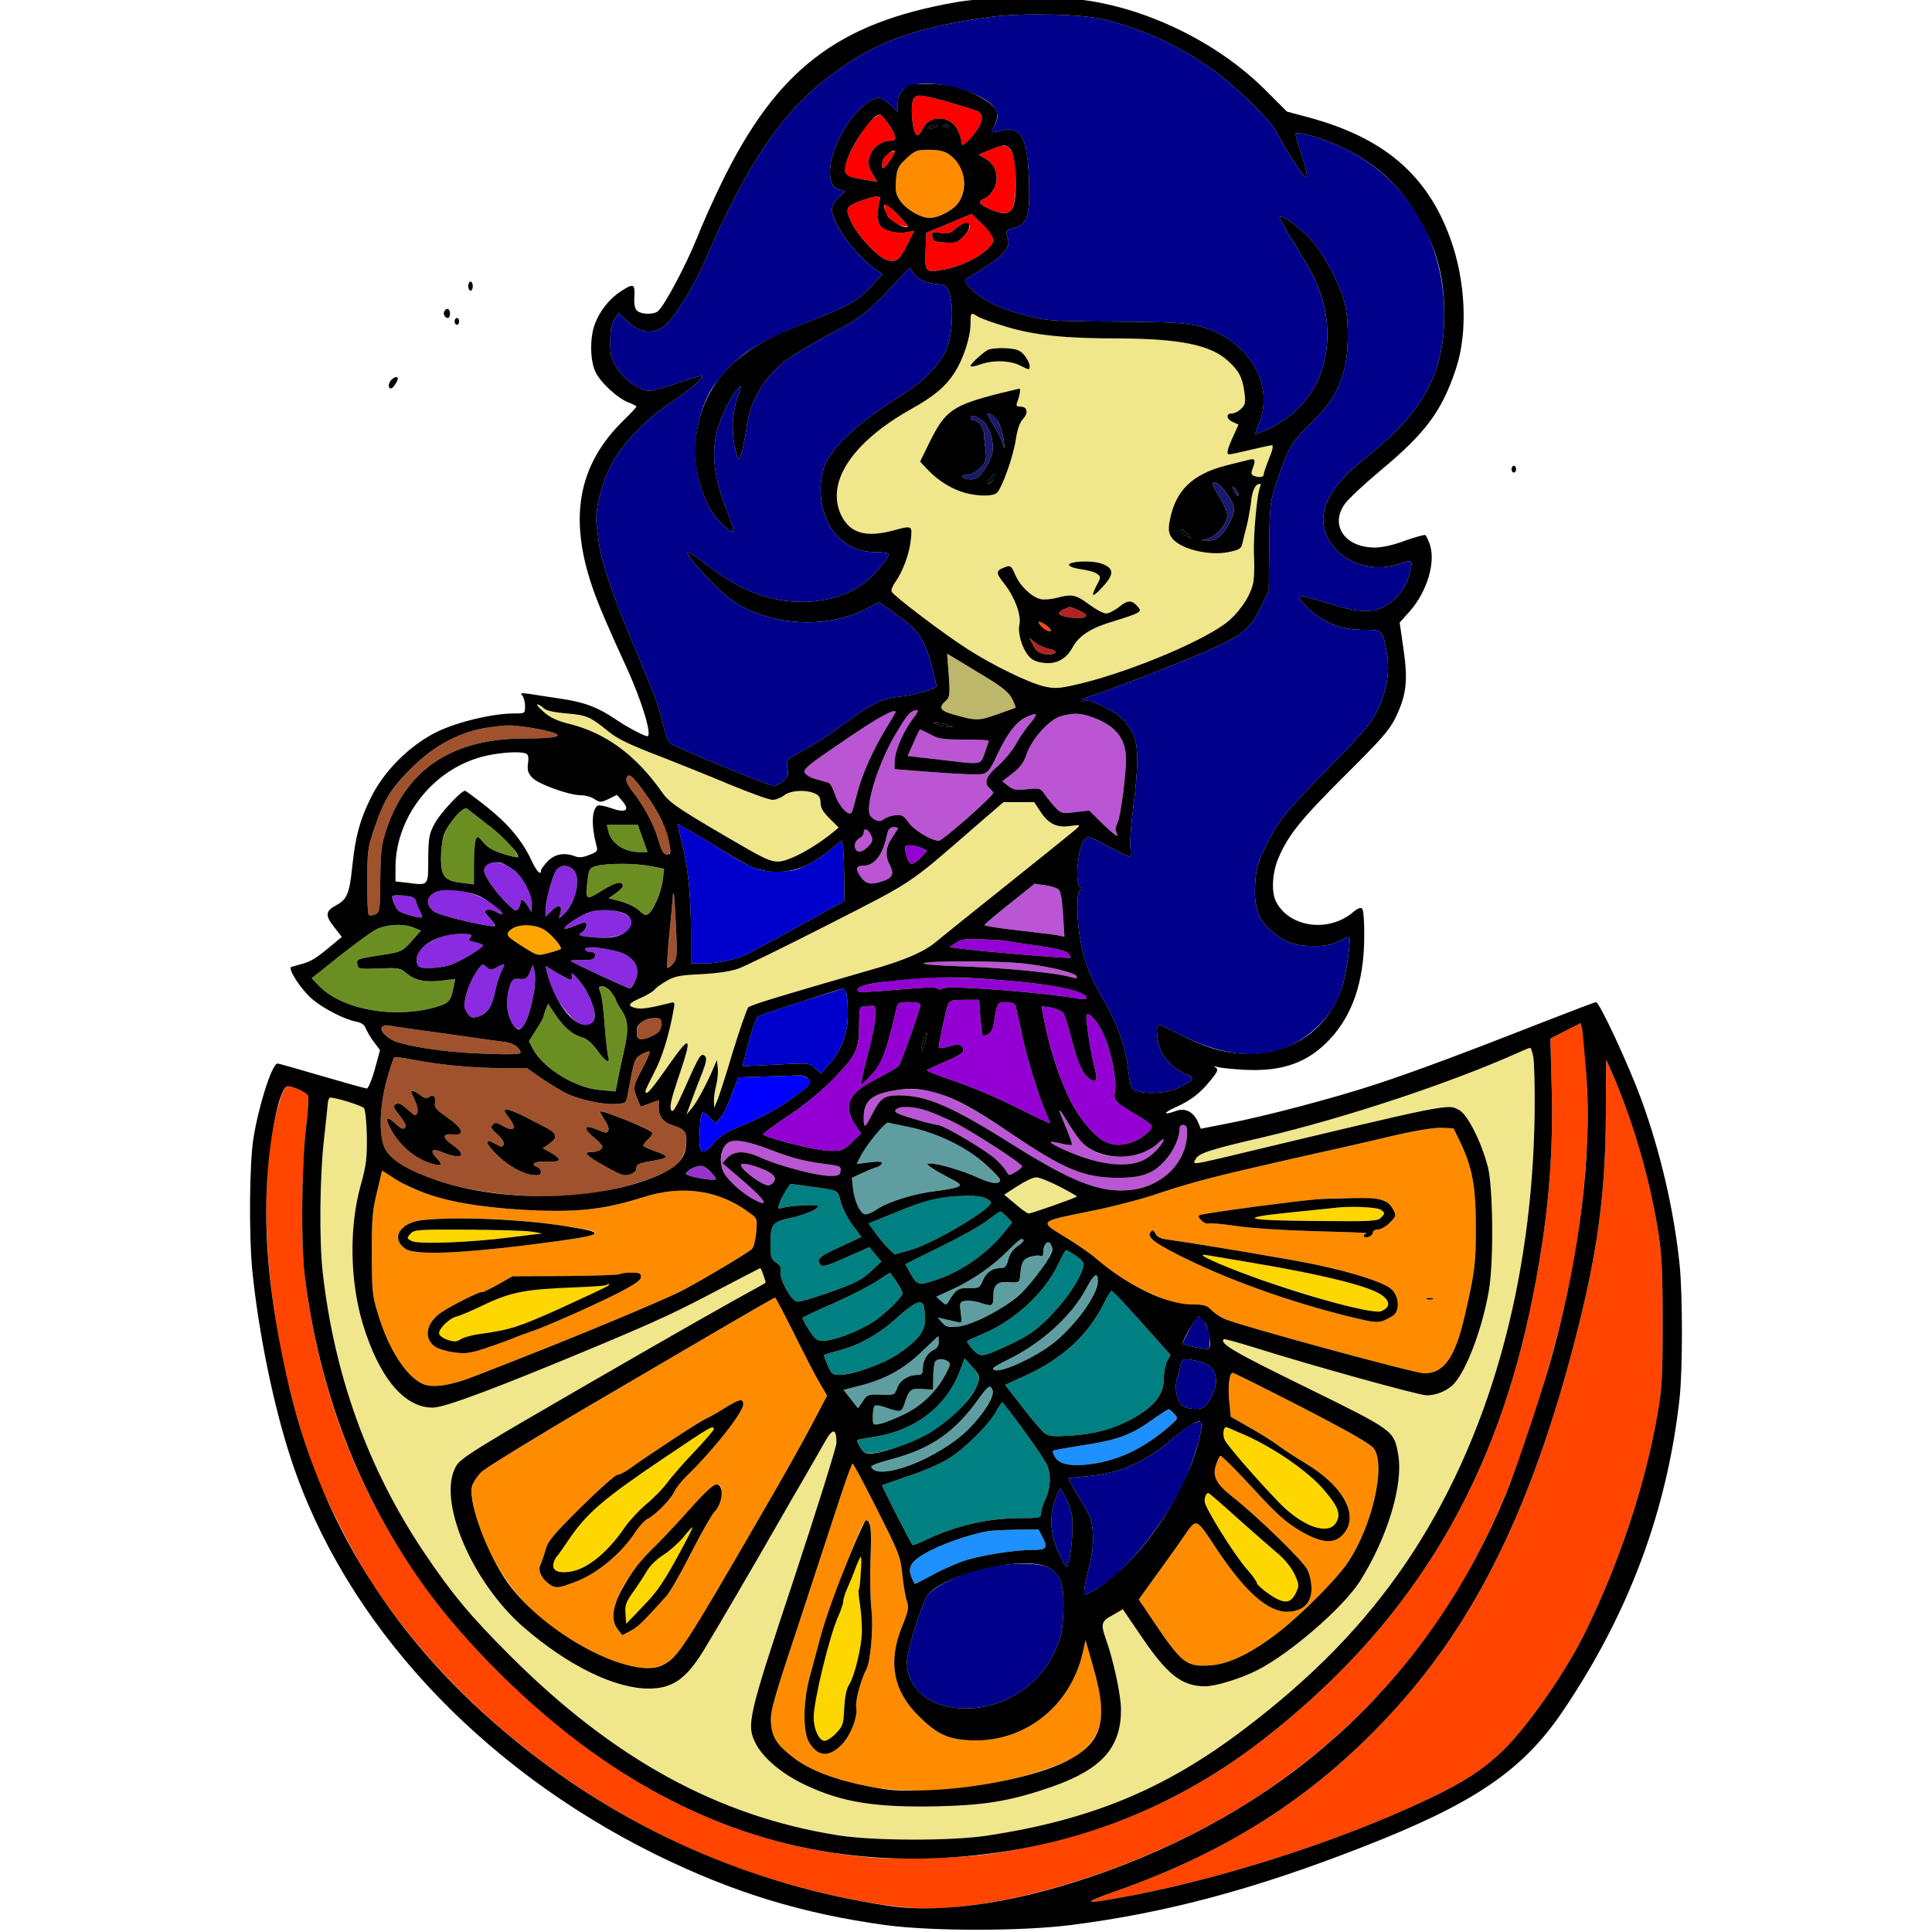 <?xml version="1.0" encoding="utf-8"?>
<!-- Generator: Adobe Illustrator 21.0.0, SVG Export Plug-In . SVG Version: 6.00 Build 0)  -->
<svg version="1.1" baseProfile="tiny"
	 id="svg236" inkscape:version="0.92.2 5c3e80d, 2017-08-06" sodipodi:docname="10 #17682.svg" xmlns:cc="http://creativecommons.org/ns#" xmlns:dc="http://purl.org/dc/elements/1.1/" xmlns:inkscape="http://www.inkscape.org/namespaces/inkscape" xmlns:rdf="http://www.w3.org/1999/02/22-rdf-syntax-ns#" xmlns:sodipodi="http://sodipodi.sourceforge.net/DTD/sodipodi-0.dtd" xmlns:svg="http://www.w3.org/2000/svg"
	 xmlns="http://www.w3.org/2000/svg" xmlns:xlink="http://www.w3.org/1999/xlink" x="0px" y="0px" viewBox="0 0 850 850"
	 xml:space="preserve">
<sodipodi:namedview  bordercolor="#666666" borderopacity="1" gridtolerance="10" guidetolerance="10" id="namedview238" inkscape:current-layer="svg236" inkscape:cx="667.58169" inkscape:cy="351.41611" inkscape:pageopacity="0" inkscape:pageshadow="2" inkscape:window-height="978" inkscape:window-maximized="1" inkscape:window-width="1920" inkscape:window-x="0" inkscape:window-y="1" inkscape:zoom="0.83294118" objecttolerance="10" pagecolor="#ffffff" showgrid="false">
	</sodipodi:namedview>
<g id="g234" transform="translate(0,0) scale(1,1)">
	<path id="path4" fill="none" d="M0-1.1L215.8-1l215.7,0.1l-11,1.9c-52,9.1-78.8,29.7-103,79.4c-3.5,7.1-8.4,18.1-10.9,24.4
		c-4.7,11.7-14.3,29.8-17.1,32.1c-1.9,1.6-7.1,1.5-9.1-0.1c-1.1-0.9-1.5-2.8-1.3-6.3c0.3-5.8-0.3-6-6.3-2.1
		c-4.6,3.1-8.7,8.1-10.9,13.7c-2.4,5.8-2.4,16.1,0,21.3c2.1,4.8,9.9,11.9,14.7,13.7c1.9,0.7,3.4,1.5,3.4,1.8s-2.5,3-5.6,6
		c-20.2,19.7-24.4,43.2-13.4,74.5c2.6,7.4,6.6,16.7,15,35c6.4,14.1,11.1,29.5,8.8,29.5c-1.3,0-8.7-3.9-13.3-7
		c-8.1-5.6-14.2-7.9-24.1-9.4c-5.5-0.8-11.9-1.8-14.4-2.2c-3.7-0.5-4.3-0.4-3.2,0.7c0.6,0.7,1.2,2.8,1.2,4.6c0,3.3,0,3.3-4.9,3.3
		c-9.5,0-25.1,3.8-34.1,8.2c-11.9,6-22.9,16.9-28.8,28.8c-5,10.2-6.8,17-8.2,30.2c-1.2,12-2.3,14.7-7.3,17.3
		c-4.6,2.5-4.7,4.5-0.5,9.7l3.2,4.1l-3.5,2.9c-7.1,6-9.5,7.6-13.4,8.8c-2.2,0.6-4.6,1.3-5.3,1.5c-1.8,0.6,4,9.7,9.1,14.1
		c4.7,4.1,14.4,9.1,19.5,10c2.4,0.5,3.6,1.4,4.3,3.3c0.6,1.4,2.2,4.1,3.6,5.9l2.5,3.3l-2.3,8.5c-1.3,4.6-2.9,8.4-3.5,8.4
		s-9.5-2.5-19.8-5.5c-10.2-3-19-5.5-19.5-5.5c-2.4,0-8.4,18.8-10.6,33c-1.8,11.2-2,42.8-0.5,58.1c4.4,43.6,14.9,83.8,30.2,114.7
		c29.3,59.6,80.9,109.4,147.3,142.2c33.2,16.4,64,25.9,100,31c12.8,1.8,10.6,1.8-187.7,1.9L0,848.9v-425V-1.1z M207,123.9
		c-0.5,0-1,0.9-1,2s0.5,2,1,2c0.6,0,1-0.9,1-2S207.6,123.9,207,123.9z M197.1,135.9c-1.4,0-2.3,1.8-1.6,3c1,1.7,2.5,1.1,2.5-1
		C198,136.8,197.6,135.9,197.1,135.9z M201,139.9c-0.5,0-1,0.7-1,1.5s0.5,1.5,1,1.5c0.6,0,1-0.7,1-1.5
		C202,140.6,201.6,139.9,201,139.9z M172.2,167.1c-1.4,1.4-1.6,3.8-0.2,3.8c0.9,0,3-3.1,3-4.4C175,165.5,173.5,165.8,172.2,167.1z"
		/>
	<path id="path6" fill="none" d="M473.5-1h188.3L850-1.1v425v425l-195.7-0.1c-194.2-0.1-195.7-0.1-182-1.9
		c41.2-5.5,80.6-16.1,127.2-34.3c49-19.1,70.4-33.6,88.1-59.8c29.1-43,46-88.5,51.4-138.1c1.3-12.5,1.3-44.6,0-57.9
		c-2.4-23.9-8.6-50.7-17.2-73.9c-5.4-14.6-18.1-42-19.6-42c-0.5,0-10.7,3.9-22.8,8.6c-34.6,13.6-57.7,22.2-73.9,27.5
		c-17.8,5.9-49.2,14.2-65.5,17.3l-11.7,2.3l-1.2-2.9c-2-4.5-5.6-6.4-9.5-5c-5.8,2.1-6.2,1.1-0.7-1.4c7-3.1,11-6.2,15.7-12
		c3.1-3.8,3.5-4.7,2.3-5.6c-1.1-0.7-0.9-0.8,0.6-0.3c1.1,0.4,6.8,1,12.6,1.3c16.3,0.7,27.3-3.2,36.8-13.3
		c10.1-10.6,15.2-25.6,15.3-44.8c0.1-6.8-0.3-12.2-0.9-12.8c-0.7-0.7-2-0.2-4.1,1.6c-10.7,9-27.9,6.7-33.8-4.7
		c-2.1-4.1-1.7-12.5,0.9-18.8c4.2-10.2,10-17.4,29.2-36.5c16.1-16,19.7-20,22.4-25.5c4.9-10.1,5.6-16.3,3.6-30.2l-1.7-11.8l4.3-4.8
		c7.7-8.7,11.6-21.5,9-29.5c-0.7-2-1.6-3.9-2-4.2c-0.5-0.2-4.5,0.9-9,2.5c-5,1.9-10.1,3-13.2,3c-13.1,0-19.9-9.7-13.3-19.1
		c1.4-2.1,8.6-8.8,16-15c19.6-16.3,26.8-26,32.9-44.4c5.4-15.9,4.4-38.9-2.5-57.7c-10.2-28-29.4-44.3-62.8-53.2l-9-2.4l-9.5-9.4
		c-19-19-44.4-32.5-72.2-38.4L473.5-1z M666,204.9c-0.5,0-1,0.7-1,1.5s0.5,1.5,1,1.5c0.6,0,1-0.7,1-1.5
		C667,205.6,666.6,204.9,666,204.9z"/>
	<path id="path8" fill="#00008B" d="M485,8.4c17,4.1,30.8,10.3,46.2,20.6c10.3,6.9,27.6,23.4,30.3,28.9c2.8,5.7,11.9,20,12.7,20
		c1.3,0,0.9-2-1.7-10.3c-1.4-4.3-2.5-8.2-2.5-8.6c0-1.6,12.1,1.8,20.4,5.8c28.2,13.3,45,40.8,45,73.6c0,25.7-9.1,42.6-33.2,61.9
		c-11.4,9.1-16.9,15.7-19.2,22.9c-5.1,16.3,14,31.1,32.3,25c6.4-2.2,6.5-2.2,4.6,5.1c-1.3,5.4-5.9,11-11,13.6
		c-5.7,3-12.2,2.5-25-1.6c-6-1.9-11.5-3.3-12.2-3.1c-0.7,0.3,0.9,2.5,3.8,5.4c6.6,6.4,14.8,9.6,24.6,9.5c8.1,0,8.2,0.1,10,9.9
		c1.5,8.4,0.1,17-4.3,25.9c-2.5,5.3-6.5,10-21.3,25c-19.5,19.8-22.6,23.8-28.2,35.6c-3,6.2-3.7,9.1-4.1,15.5
		c-0.6,9.8,1.3,15.3,6.8,20.3c5.7,5.1,10.4,6.9,18.5,6.9c6.5,0.1,8.1-0.3,15.9-4.1c1-0.5-0.1,10.2-2,18.7s-5.6,15.1-11.9,21
		c-15.8,14.9-35.8,15.9-61,3.1c-4.2-2.2-8.1-4-8.6-4c-1.7,0-0.9,8,1.1,12c2.1,4.1,6.7,8.2,11.3,9.9c3.6,1.4,2.8,2.7-3.7,5.7
		c-5.2,2.4-13,3.1-18.6,1.5c-2.3-0.6-2.6-1.4-3.7-9.7c-1.4-10.9-4.6-19.7-11.3-31.3c-5.7-10-7.6-14.8-9.6-24.9
		c-1.8-9.3-1.9-21.8-0.1-22.6c1-0.5,1-0.7,0-1.2c-2.7-1.2-1-18.1,2-21.2c1.4-1.3,2.5-0.9,10.2,3.2c4.8,2.5,9.1,4.6,9.5,4.6
		c0.5,0,0.6-1.7,0.3-3.9c-0.3-2.1,0.3-9.9,1.2-17.2c2.5-19.3,2.4-28.4-0.2-33.4c-1.2-2.2-3.4-5.2-5-6.6c-3.7-3.4-13.9-8.3-15.8-7.5
		c-0.8,0.3-1.5,0.2-1.5-0.2s2.6-1.5,5.8-2.5c8.7-2.8,43.7-16.5,52.7-20.7c12.3-5.7,15.8-8.7,20-17.4l3.7-7.5l0.2-19.3
		c0.2-18.9,0.3-19.5,3.5-29.3c4.8-14.3,6.4-17.1,15.1-25.5c8.3-8,12-14.1,14.5-23.7c1.8-6.7,2-20,0.4-27.5
		c-1.7-8.4-9-22.5-15.2-29.3c-5.2-5.8-13.7-11.7-13.7-9.6c0,0.5,2.7,5.4,6.1,10.7c3.3,5.4,7.1,11.8,8.4,14.3c10.6,21,8,45-6.4,59
		c-4.5,4.4-12,9.1-16.8,10.5l-2.1,0.7l1.9-5.1c6.8-17.9-5.8-37.5-27.4-42.6c-5.8-1.3-13-1.7-36.7-1.8c-28.2-0.2-29.9-0.4-39.1-2.8
		c-11.6-3.1-18.6-6.6-23.5-11.5c-2.9-2.9-3.4-3.9-2.3-4.5c16.7-9.9,19.9-13.2,18.1-18.5c-0.8-2.6-0.7-2.9,2.7-3.8
		c6.1-1.7,7.3-5.5,6.8-21c-0.6-19.2-3.6-24.3-12.8-21.8c-2.2,0.6-3.8,0.8-3.7,0.4c2.5-4.8,3-6.3,2.4-8.5c-2.3-9.1-34.3-17-41.1-10.1
		c-1.8,1.7-2.5,3.5-2.5,6.1v3.6l-3.5-3.1c-4.1-3.5-4.6-3.6-8.4-1.7c-7.7,4-16.7,18.7-17.8,28.9c-0.6,6.2,0.7,9.4,4.2,10.3l2.5,0.6
		l-3,2.8c-1.7,1.6-3,3.8-3,5.2c0,6.1,10.2,20.1,19.4,26.5l2.9,2l-4.8,5.2c-6.1,6.6-10,8.8-24.7,14.5c-13.6,5.3-23.9,10.2-30,14.4
		c-6.2,4.3-14.2,13.1-17.1,18.9c-7.6,15-7.6,34.3,0.2,49.3c2.6,5.2,9.4,12,10.7,10.8c0.3-0.4-1-4.7-3-9.6c-4.8-12-6.4-22.1-4.8-31.3
		c1.2-6.8,5.2-16,9.1-20.9c2.4-3,2.6-2.5,0.7,2.6c-2.3,6.5-2.8,13.6-1.6,20.7c0.7,3.7,1.6,6.7,2,6.7c0.9,0,2.3-6,3.6-14.5
		c1.6-11.9,8.3-22.5,18.6-29.8c3.5-2.5,12.1-7.5,19.2-11.3c13.1-6.9,15.6-9,29-23.4l4.9-5.2l1.6,2.6c1.6,2.7,5.6,4.3,11.6,4.8
		c2.5,0.3,3.2,0.9,4.3,4.3c1.9,5.6,1.1,18.8-1.5,24.5c-3,6.7-10.4,14.3-19.1,19.7c-18.9,11.6-31.7,23.4-34.6,31.9
		c-3.6,10.5-0.9,23.8,6.1,30.6c4.9,4.8,9.9,6.8,16.8,6.8c3,0,5.5,0.4,5.5,0.9c0,1.8-6.6,9.6-10.7,12.7c-6.3,4.8-14.6,7.6-24,8.2
		c-15.4,0.9-29.9-4.2-44.7-15.7c-4.3-3.3-8.3-6.1-8.8-6.1c-1.6,0,3.3,6.2,11.2,14.1c5.4,5.4,9.5,8.5,14.3,10.8
		c16.6,7.9,37,8,52.5,0.2l6-3l5.8,4c11.6,8.1,14.1,11.7,17.5,24.6c1,4.2,1.9,7.9,1.9,8.3c0,1.2-9.5,3.9-16,4.6
		c-8,0.8-12.8,3.2-25,12.3c-5.2,3.9-12.6,8.7-16.5,10.8c-3.8,2-7.3,4.1-7.8,4.7c-0.4,0.6-0.5,2.5-0.2,4.3c0.5,2.5,0.1,3.5-2.1,5.2
		c-1.5,1.2-3.1,2.1-3.7,2.1c-2.1,0-44.2-17.4-45.9-18.9c-0.9-0.9-2.3-4.8-3.1-8.6c-0.8-3.9-3.1-10.8-5-15.5s-6.5-15.6-10.1-24.3
		c-7.7-18.6-12.2-32.3-13.1-39.8c-0.4-3-0.8-6.4-1-7.6c-0.9-5.7,1.7-17,5.7-25.2c4.7-9.8,14.8-20.7,26.3-28.4
		c8.6-5.8,15.2-11.3,14.4-12.1c-0.3-0.4-5,1-10.3,2.9s-11.2,3.5-13,3.5c-4.2,0-10.6-4.6-14.3-10.2c-2.4-3.6-2.8-5.2-2.8-11.3
		c0-5.2,0.5-7.8,1.8-9.9l1.9-2.8l3.1,3c5.9,5.5,10.3,6.5,15.8,3.6c4-2,13.4-16.5,18.8-29c19-43.8,34.5-66.6,56.6-82.9
		c19.1-14.2,37.1-20.6,69.8-25C449.3,5.6,475.9,6.2,485,8.4z"/>
	<path id="path10" fill="#FF0000" d="M405.1,41.9c2,0,22.8,5.9,25.2,7.1c2.8,1.5,2,5.4-2,10.3c-4.1,4.8-5.3,5.5-5.3,3
		c0-0.9-0.7-3.1-1.6-4.9c-3.1-6.7-12.4-7.1-15.4-0.8c-0.8,1.8-1.9,3.1-2.5,2.9c-2.2-0.6-3.3-14.4-1.3-16.4
		C402.9,42.4,404.1,41.9,405.1,41.9z"/>
	<path id="path12" fill="#FF0000" d="M387.4,50.5c1.5,0.6,6.6,8.3,6.6,10.1c0,0.7-0.9,1.3-2,1.3c-3.3,0-7.1,2.3-8.6,5.1
		c-1.9,3.8-1.8,5.8,0.6,9.7l2,3.3l-3.7-0.6c-8.3-1.4-9.4-1.7-10.4-3.7c-0.9-1.7-0.4-3.5,3.1-10.4c2.4-4.5,5.8-9.9,7.7-11.8
		C384.6,51.6,386.7,50.2,387.4,50.5z"/>
	<path id="path14" d="M412,55c1,0,0.8,0.3-0.5,0.9c-2.7,1.2-4.3,1.2-2.5,0C409.8,55.4,411.2,55,412,55z"/>
	<path id="path16" d="M417.5,55.9c0.3,0.6-0.1,0.7-0.9,0.4c-0.9-0.3-1.6-0.8-1.6-1C415,54.5,416.9,54.9,417.5,55.9z"/>
	<path id="path18" fill="#FF0000" d="M446.6,72.5c0.8,7.1,0,18-1.6,19.9c-1.7,2-4.6,1.9-9.7-0.5c-5-2.2-5.3-3.2-1.7-4.8
		c1.4-0.7,3.2-2.8,4-4.8c2-4.8,0.4-9.8-3.9-12.4l-3.1-1.9l3.4-1.4c1.9-0.8,4.2-1.7,5-2C443.5,63,445.6,65.2,446.6,72.5z"/>
	<path id="path20" fill="#FF0000" d="M393.8,66.4c0.2,0.2-0.9,2.2-2.4,4.5c-2.8,4.2-4.1,4-3-0.4c0.3-1.2,1.6-2.7,2.8-3.3
		C392.5,66.6,393.6,66.3,393.8,66.4z"/>
	<path id="path22" fill="#FF8C00" d="M408.7,65.9c6.5,0,10.3,1.9,13.4,6.6c2.6,4,2.5,11.9-0.1,16.2c-2.1,3.5-8.7,7.1-12.9,7.2
		c-4,0-10.4-3.7-13-7.5c-2-2.9-2.3-4.4-1.9-9.2c0.4-5,0.9-6,4.6-9.5C402.6,66.2,403.4,65.9,408.7,65.9z"/>
	<path id="path24" fill="#FF0000" d="M387.1,88c-1.1,3.6-1.2,8.9-0.2,10.7c1.4,2.6,7,4.3,11.7,3.5l3.6-0.6l-3.1,6.2
		c-3.4,6.7-4.7,7.7-8.7,6.7c-3.9-1-13.1-10.7-15.9-16.8c-2.9-6.3-2.5-7.1,5.6-9.8C386,85.9,387.7,85.9,387.1,88z"/>
	<path id="path26" fill="#FF0000" d="M394.5,93.9c3,2.9,5.3,5.6,5,5.8c-0.2,0.2-2-0.1-4-0.8c-3.6-1.2-6.5-5.1-6.5-8.7
		C389,89,390.6,90.1,394.5,93.9z"/>
	<path id="path28" fill="#FF0000" d="M427.5,94.1l4.8,4.6c2.9,2.9,4.7,5.5,4.7,6.9c0,4.2-11.9,11.3-21.7,13c-8.2,1.5-8.4,1.3-8.1-8
		l0.3-8.2l10-4.1L427.5,94.1z M420.6,100.5c-2.5,2.2-3.6,2.5-6.8,2c-3.7-0.6-3.9-0.5-3.6,1.6c0.3,2,1,2.3,5.6,2.6
		c4.9,0.3,5.5,0,8.3-2.9c1.6-1.7,2.8-3.7,2.6-4.3C426,97.5,423.5,97.9,420.6,100.5z"/>
	<path id="path30" fill="#F0E68C" d="M430.3,139.3c1.2,0.8,6.9,2.8,12.6,4.5c12.3,3.7,25.7,5.1,49.1,5.1c26.9,0.1,40.5,2.8,48.2,9.8
		c4.9,4.4,6.4,7.3,7.3,13.9c0.6,4.4,0.4,5.4-1.4,7.2c-1.2,1.2-3,2.1-4.1,2.1c-2.8,0-2.5,2.5,0.5,3.8l2.4,1.1l-2.4,5.3
		c-2.6,5.7-3.1,7.8-1.6,7.8c0.6,0,4.7-0.9,9.3-2s8.8-2,9.4-2c0.7,0,0.3,2.2-1.2,5.7c-1.3,3.2-2.4,6.4-2.4,7c0,1.4-1.9,1.7-4.4,0.7
		c-1.1-0.4-1.3-1.1-0.5-3.1c1.4-3.7,1.1-4.6-1.3-4c-1.3,0.3-5.7,1.4-10,2.5c-15.5,3.9-22.9,11.3-25.3,25.1c-0.9,5.2,1,8.5,6.3,10.7
		c10.8,4.5,24.6,3.8,25.8-1.4c0.3-1.5,1.2-5,1.9-7.7c0.7-2.8,1.5-7.4,1.9-10.4c0.5-5.2,1.9-8.1,3.8-8.1c0.5,0,0.6,0.4,0.3,1
		c-1.4,2.3-3.2,22.2-2.8,30.5c0.3,5.2,0.1,10.7-0.6,13.1c-1.6,5.9-6.6,12.8-12.1,16.9c-12.1,8.9-45.3,22.4-66.4,27
		c-6.6,1.5-8.7,1.6-13.2,0.6c-6.8-1.6-22.5-9.2-34-16.6c-11-7.1-32.4-23.4-33.1-25.1c-0.3-0.7,0.4-2.6,1.6-4.2
		c3.4-4.9,6.1-12.2,6.8-18.4c0.7-6.6,0.8-6.6-7.7-4.3c-12.1,3.2-19,1.2-22.9-6.7c-2.5-5.2-2.6-8.7-0.6-15.4
		c3.2-10.7,14.1-21.7,31.5-31.4c9.9-5.5,15.1-9.9,19-16s7-15.6,7-21.6C427,137.4,427.1,137.3,430.3,139.3z M442.4,153.2
		c-6.2-0.4-8.1,0.3-12.6,4.5c-3.9,3.6-3.5,4.4,1.3,2.7c5.9-2.1,13.2-1.9,17.9,0.5c4,2,4,2,4,0.1c0-1.1-1.1-3.2-2.3-4.7
		C448.7,154,447.4,153.5,442.4,153.2z M440,173c-20.9,5.3-24.1,7.6-31,21.5l-4.2,8.6l3.8,4c4.7,4.8,10.4,8.2,16.2,9.8
		c5.8,1.5,11.9,1.5,13.7,0c2.2-1.8,7.2-15.7,8.4-23.4c0.7-4.6,1.7-7.6,3.2-9.2c2.5-2.7,1.9-5.4-1.2-5.4c-1.5,0-1.9-0.4-1.5-1.6
		c0.3-0.9,0.9-2.7,1.2-4C449.3,170.5,449.7,170.5,440,173z M471.7,247.6c-3,0.8-0.9,2.2,4.3,2.9c2.7,0.4,5.8,1.2,6.7,2
		c1.7,1.2,1.7,1.5-0.4,5.4c-2.7,5.1-1.5,5.1,3.1,0c4.9-5.4,4.7-7.9-0.7-9.9C481.9,246.9,475.1,246.7,471.7,247.6z M442,249.6
		c-4,1.5-4,2.4,0,7.4c4.5,5.8,7.4,13.7,6.5,17.8c-0.8,3.6,1,10,3.9,13.6c1.5,1.9,3.4,2.8,6.5,3.2c5.7,0.8,10.1-1.5,13-6.8
		c3-5.3,8-8.5,18.1-11.5c11.3-3.5,12.5-4.1,10.9-6c-2.8-3.4-4.5-3.5-8.4-0.4c-2.1,1.7-4.7,3-5.9,3c-1.2,0-4.5-1.8-7.5-4
		c-5.7-4.3-7.6-4.7-14.4-2.8c-2.4,0.6-5.5,0.8-6.9,0.5c-4-1-8.9-5.7-11-10.4C444.9,248.8,444.6,248.6,442,249.6z"/>
	<path id="path32" fill="#191970" d="M435.6,182.1c2.5,0.4,5.2,5.5,5.9,10.8l0.5,4.5l-1.4-3.6c-0.8-2-2.6-5.5-4.1-7.8
		C434.3,182.4,434.1,181.8,435.6,182.1z"/>
	<path id="path34" fill="#191970" d="M432,184.9c3.3,2.3,5.5,9.4,4.6,14.3c-0.4,1.9-2,5.3-3.6,7.6c-2.4,3.2-3.7,4.1-5.9,4.1
		c-1.7,0-3.3-0.5-3.6-1c-0.4-0.6,0.5-1,2-1c1.6,0,3.8-1.2,5.7-3c2.7-2.8,2.9-3.5,2.4-7.8c-0.3-2.6-0.7-5.8-0.7-7.2
		c-0.1-2.8-2.5-6-4.6-6c-0.7,0-1.3-0.5-1.3-1C427,182.3,428.9,182.7,432,184.9z"/>
	<path id="path36" d="M437.8,208.4c0.7,0.6-1.9,4.5-2.9,4.5c-0.5,0-0.2-1.1,0.8-2.4C436.7,209.2,437.6,208.2,437.8,208.4z"/>
	<path id="path38" fill="#B22222" d="M470.6,267c0.1-0.1,1.8,0.6,3.8,1.4c4.7,2,4.6,3.5-0.1,3.5c-7.5,0-10.7-2.1-6-4
		C469.5,267.4,470.6,267,470.6,267z"/>
	<path id="path40" fill="#FF4500" d="M460.2,275c1.8,1.3,2.6,2.5,1.9,2.7c-1.3,0.4-5.1-2.5-5.1-4C457,273.2,458.4,273.8,460.2,275z"
		/>
	<path id="path42" fill="#B22222" d="M452.8,280.6l2.7,2.1c1.5,1.2,4.2,2.4,6.1,2.8c3.7,0.7,3.7,2.4-0.1,2.4c-3.7,0-5.5-1-7.1-4.3
		L452.8,280.6z"/>
	<path id="path44" fill="#191970" d="M540,217.5c3.5,5,3.7,7.1,1.1,12.2c-3,5.9-5.8,8.2-9.4,8.1l-3.2-0.1l3.2-0.9
		c3.8-1.1,8.3-6.6,8.3-10c0-1.4-1.5-4.9-3.4-7.9s-3.2-5.8-3-6.2C534.5,211.3,537.1,213.2,540,217.5z"/>
	<path id="path46" fill="#191970" d="M543.5,215.1c1,0.9,1.6,2.1,1.3,2.8c-0.2,0.7-1-0.1-1.7-1.6C541.9,213.6,542,213.5,543.5,215.1
		z"/>
	<path id="path48" d="M522.6,235c1.9,2.2,1.9,2.2-0.3,1c-1.2-0.6-2.5-1.6-2.8-2.1C518.3,232,520.7,232.9,522.6,235z"/>
	<path id="path50" fill="#BDB76B" d="M416.7,287.6l3.9,2.3c19.8,11.9,23.2,14.3,24.8,17.7c0.9,1.9,1.6,3.6,1.4,3.8
		c-0.2,0.1-3.8,1.4-8.1,2.9c-8.2,2.9-9.2,2.9-19.4,0c-5.7-1.6-6.5-3-3.3-5.9c1.9-1.8,2-2.6,1.4-11.4L416.7,287.6z"/>
	<path id="path52" fill="#F0E68C" d="M236.4,309.9c0.5,0,1.8,0.7,2.8,1.7c1.2,1.1,4.5,1.8,10.2,2.3c8.5,0.7,10.3,1.4,18,7.7
		c4.2,3.5,9.4,6,24.6,11.8c7.4,2.9,20.6,8.2,29.4,11.9c8.7,3.6,17,6.6,18.5,6.6c1.4,0,3.7-0.9,5.1-2c2.9-2.2,9.5-2.6,13.5-0.8
		c1.8,0.8,2.5,1.9,2.5,4.1c0,2.1,1.1,4.1,4,6.9l4,4l-2.3,1.9c-5.4,4.5-13.1,9.3-18.3,11.4c-6.8,2.8-8.5,2.4-19.9-4.1
		c-28.9-16.7-33.8-19.9-36.9-24.3c-11.8-16.9-25.2-26.7-41.8-30.7c-4.8-1.2-7.9-2.7-10.5-5C237.2,311.5,235.9,310,236.4,309.9z"/>
	<path id="path54" fill="#BA55D3" d="M401.7,316.1c-4.2,5.6-7.8,13.8-8,18.2l-0.2,4.1l18.1,1.4c9.9,0.8,19.3,1.1,20.8,0.7
		c2.2-0.5,3.4-2.1,6.1-7.9c4.5-9.7,8.5-15,13-17.1c2-1,3.9-1.5,4.2-1.2c0.3,0.3-0.9,2.2-2.6,4.1c-1.7,2-4.6,6.1-6.2,9.1
		c-1.7,3-5.3,7.3-8,9.6c-5.1,4.3-6.2,7.5-3.4,9.8c0.8,0.7,1.5,1.6,1.5,1.9c0,1.5-22.3,21.1-23.9,21.1c-3.3,0-11.1-4.7-13.4-8.1
		c-2-2.9-2.9-3.4-5.7-3.1c-1.9,0.1-4.1,0.9-5,1.6c-1.6,1.5-3.7,1.1-5.9-1.1c-3-3.1,2.9-22.7,10.9-36.2c4.8-8,6.1-9.6,8-10.3
		C404.4,311.9,404.4,312.6,401.7,316.1z"/>
	<path id="path56" fill="#BA55D3" d="M394,313.4c0,0.1-1.9,3.4-4.2,7.1c-6,10-10.6,20.3-12.8,29c-1,4.2-2.1,7.8-2.4,8.1
		c-1.4,1.5-5.6-3.1-7.1-7.7c-0.9-2.8-2.2-5.3-2.9-5.5c-0.6-0.2-3-0.9-5.3-1.5c-2.4-0.6-4.7-1.9-5.2-2.9c-0.9-1.6,1.4-3.4,17.3-14.2
		C386.6,315.4,394,311.4,394,313.4z"/>
	<path id="path58" fill="#BA55D3" d="M478.9,315c11.4,3.6,16.4,9.4,16.5,18.9c0,7.1-2.3,24.8-3.7,28c-1.2,2.7-1.2,2.6-0.1,5.5
		c0.4,1.1-2.3-0.9-5.9-4.4l-6.5-6.4l-6.1,0.7c-5.9,0.7-6.3,0.6-8.9-2.2c-1.5-1.6-3.6-4.2-4.6-5.7c-1.8-2.6-2.2-2.7-7.6-2.2
		c-4.9,0.6-6.2,0.3-8.4-1.4l-2.6-2.1l4.4-3.4c3.4-2.6,5-4.7,6.3-8.6c2.4-6.8,10.1-15.3,15.1-16.6C471.9,313.7,474.8,313.7,478.9,315
		z"/>
	<path id="path60" d="M410.5,318l2,0.1c1.1,0,3.1,0.4,4.5,0.8l2.5,0.8H417c-1.4,0-3.4-0.3-4.5-0.8L410.5,318z"/>
	<path id="path62" fill="#A0522D" d="M223,319.1c2.6-0.2,14.4,1.5,18.9,2.8c7.1,1.9,3.1,3-11,3c-31.4,0-51.6,13.1-60.6,39.2
		c-2.5,7.5-2.8,9.7-3,22.8c-0.1,13.6-0.2,14.5-2.2,15.4c-1.2,0.5-2.5,0.6-2.9,0.2s-0.7-7.1-0.6-14.9c0-13.3,0.2-14.8,3.2-23.5
		c4.3-12.6,7.3-17.3,16.2-26.2c10.4-10.3,22.1-16.4,35-18C219,319.5,222.2,319.1,223,319.1z"/>
	<path id="path64" fill="#BA55D3" d="M404.8,320.9c0.1,0,2.2,1,4.5,2.2c3.6,2,5.7,2.3,15,2.3c5.9,0,10.7,0.2,10.7,0.5
		s-0.8,2.6-1.7,5.2c-2,5.6-0.7,5.4-19.9,3.1l-14.1-1.6l2.6-5.8C403.3,323.6,404.6,321,404.8,320.9z"/>
	<path id="path66" fill="none" d="M231.3,331.5c1.1,0.4,1.4,1.6,1,4.3c-0.4,3,0,4.3,1.8,6.3c2.7,2.9,16.3,7.8,21.7,7.8
		c1.8,0,4.4,0.7,5.8,1.7c2.4,1.5,2.8,1.5,6.2-0.1l3.6-1.8l2.4,2.7c3.5,4.1,1.5,5.4-4.8,3.2c-2.8-1-5.5-1.5-6-1.2
		c-2.7,1.7-2.9,8.9-0.6,17.6c0.7,2.4,0.4,2.8-3.1,4.1c-2.6,1.1-4.5,1.3-6.1,0.7c-4.9-1.9-9.2-1.1-12.3,2.2c-1.6,1.7-2.9,3.5-2.9,4
		c0,2.4-1.9,0.4-4.1-4.3c-4-8.7-10.1-16-19.6-23.6c-5-4-9.4-7.2-9.7-7.2c-1.8,0-11.1,10.1-13.4,14.5c-2.4,4.5-2.7,6.1-2.8,15.5
		c0,12,0.2,11.7-9,10.5l-5.4-0.6v-6.2c0.1-22.9,17.5-44.3,40.3-49.2C220.9,331,228.9,330.5,231.3,331.5z"/>
	<path id="path68" fill="#A0522D" d="M284.2,349.5c8.5,11.6,13.6,26.4,9.2,26.4c-1.5,0-2.3-1.4-3.8-6.5c-1.9-6.7-6.5-15.2-11.7-21.7
		c-1.7-2.2-2.6-4.3-2.3-5.3C276.6,339.8,278.2,341.1,284.2,349.5z"/>
	<path id="path70" fill="#F0E68C" d="M441.5,352.9h6.7h6.8l2.7,4.1c3.6,5.5,7.3,7.3,13.2,6.4c4.6-0.6,4.6-0.6,2.6,1.3
		c-1.1,1-14.6,11.9-30,24.2c-15.4,12.3-29.6,23.7-31.5,25.3c-5,4.4-14.2,8.4-29.2,12.6c-39.9,11.5-52.4,15.3-53.6,16.4
		c-0.6,0.7-3.7,9.5-6.8,19.6c-3,10.1-6.1,19.8-6.9,21.5l-1.3,3.1l-0.1-2.8c-0.1-1.6,0.4-4.7,1-7.1c0.6-2.3,0.9-5.8,0.7-7.7l-0.4-3.4
		l-1.3,3c-3,7.2-7.3,15.2-9.6,18l-2.5,3l2.4-6.5c1.3-3.6,3.4-9.1,4.7-12.3c1.7-4.4,1.9-6.1,1.1-6.9c-1.7-1.7-2.4-0.7-8.5,13.1
		c-4.4,9.9-5.7,12-6.4,10.6c-0.8-1.3,0-4.7,2.7-12.9c7-20.5,6.3-21.3-4.7-5.6c-7.1,10.1-9.3,12.5-9.3,10.1c0-0.5,1.8-4.2,3.9-8.3
		c3.4-6.4,6.6-16.7,8.5-27.7c0.6-3.1,0.4-3.3-1.7-2.7c-8.7,2.2-12.7,2.8-15,2.2c-3.9-0.9-3.3-2.1,2.1-4.4c2.7-1.2,5.5-2.8,6.2-3.7
		c0.7-0.9,3.2-2.7,5.4-3.9c3.4-2,6-2.5,15.1-2.9c7.3-0.4,12.9-1.2,16.5-2.5c3-1.1,21-9.9,40-19.6c37.4-19.1,34.2-16.9,64.1-42.9
		L441.5,352.9z"/>
	<path id="path72" fill="#6B8E23" d="M205.4,355.7c12.8,9.7,17.8,13.9,20,17c1.4,2.1,2.6,4.1,2.6,4.4s-2.8-0.2-6.2-1.3
		c-4.5-1.3-7.1-2.8-9-5c-2.5-3-2.8-3.1-3.5-1.3c-0.4,1-0.8,5.9-0.8,10.7v8.9l-5.5-0.7c-7.3-0.8-9-2.8-9-10.7
		c0-8.3,1.7-13.1,6.3-18.4C202.8,356.4,204.6,355.1,205.4,355.7z"/>
	<path id="path74" fill="#0000CD" d="M311.3,370.1c20.1,12.5,21.9,13.3,30.7,13.3c6.4,0,8.4-0.5,13.4-3c3.2-1.6,7.7-4.6,10.1-6.7
		s4.5-3.8,4.7-3.8c0.7,0,1.1,5.8,1.2,16l0.1,10.5L352,407.2c-10.7,5.9-21.4,11.7-23.7,12.8c-5,2.3-12.8,3.9-19.4,3.9H304v-13.8
		c0-16.2-1.3-28.8-4-39.4c-1.1-4.3-2-8-2-8.2C298,362.2,304,365.7,311.3,370.1z"/>
	<path id="path76" fill="#6B8E23" d="M267,362.9h6.8h6.8l2.2,6l2.1,6h-3.5c-6.8,0-12.5-3.8-13.8-9.3L267,362.9z"/>
	<path id="path78" fill="#BA55D3" d="M393,363.9c2.5,0,2.5,0.2-0.5,4.6c-2.8,4.1-3.2,7.9-1.1,11.9c2,3.9,1.4,5.7-2.5,7.1
		c-5.3,1.9-7.6,1.6-9.8-1.2c-2.8-3.6-2.7-5.4,0.4-5.4c5.4,0,8.9-4.6,10.9-14.3C390.9,364.8,391.7,363.9,393,363.9z"/>
	<path id="path80" fill="#BA55D3" d="M383.2,367.4c1,2.3,0.8,2.9-1.4,5.2c-1.6,1.6-3.2,2.3-4.2,2c-2.2-0.9-2-4.4,0.4-5.7
		c1.1-0.6,2-1.7,2-2.5C380,364,381.9,364.7,383.2,367.4z"/>
	<path id="path82" fill="#9400D3" d="M400.4,371.9c1.4,0,3.7,0.5,5.1,1.2l2.5,1.1l-2.7,2.9c-4.1,4.3-5.5,3.9-6.8-2
		C397.9,372.2,398,371.9,400.4,371.9z"/>
	<path id="path84" fill="#8A2BE2" d="M234,397.9l-0.1,3.5l-1.7-2.8c-1.8-2.9-3.2-3.5-3.2-1.5c0,0.7-0.5,2-1,2.8
		c-0.8,1.2-1.5,0.9-4.5-2c-5.4-5.1-10.5-12.5-10.5-14.9c0-1.3,0.9-2.5,2.3-3.1C222.5,376.9,234,388,234,397.9z"/>
	<path id="path86" fill="#6B8E23" d="M286.4,381.1l5.8,1.1l-0.6,5.1c-0.8,5.5-3.8,12.7-6.2,14.7c-1.2,1-2,0.7-4.2-1.4
		c-1.5-1.4-5.1-3.2-8.1-4l-5.4-1.4l3.2-2.2c1.7-1.2,3.1-2.7,3.1-3.2c0-2.4-3.2-1.7-9.1,2c-7.3,4.6-7.5,4.4-6.4-4.5
		c0.6-5,0.9-5.5,3.8-6.3C266.9,379.7,279.7,379.7,286.4,381.1z"/>
	<path id="path88" fill="#8A2BE2" d="M252.2,382.6c3.7,3.3,1.1,15-4.4,19.9c-2,1.9-2.1,1.9-1.4-0.3c1.2-3.9-0.4-4.7-3.5-1.7
		l-2.9,2.8v-2.8c0-3.9,2.8-14.6,4.6-17.4C246.3,380.5,249.6,380.2,252.2,382.6z"/>
	<path id="path90" fill="#BA55D3" d="M455.2,388.8l4.7,0.7c2.5,0.3,5.2,1.2,5.9,1.9c0.8,0.7,1.6,4.9,1.9,11l0.6,9.7l-2.9-0.6
		c-1.6-0.3-9.5-1.3-17.6-2.2c-8.2-0.9-14.8-2-14.7-2.3c0-0.3,5-4.6,11.1-9.4L455.2,388.8z"/>
	<path id="path92" fill="#8A2BE2" d="M217.8,398.6c3.7,2.8,4.4,5.1,0.7,2.7c-1.4-0.9-3.2-1.3-4.2-1c-1.4,0.6-1.2,1.1,1.2,3.6
		c1.6,1.6,2.6,3.2,2.3,3.5c-1,1-24.3-4.5-26.8-6.3c-5-3.7-2.8-8.7,4-9.4C203,391,210.7,393.3,217.8,398.6z"/>
	<path id="path94" fill="#A0522D" d="M296.4,393c0.2,0.2,0.6,6.7,1,14.5c0.6,13,0.5,14.3-1.3,16.5c-1.1,1.3-2.2,2.1-2.5,1.8
		c-0.3-0.3,0.1-7,0.9-15c0.8-7.9,1.5-15.3,1.5-16.3C296,393.4,296.2,392.8,296.4,393z"/>
	<path id="path96" fill="#8A2BE2" d="M175.3,393.9c4.5,0,7.7,1,7.7,2.4c0,0.6,0.7,2.4,1.5,4c0.9,1.6,1.3,3.1,1.1,3.3
		c-0.6,0.6-8.9-1.7-10.3-2.9c-0.6-0.5-1.6-2.2-2.2-3.9C172.1,394,172.2,393.9,175.3,393.9z"/>
	<path id="path98" fill="#8A2BE2" d="M278,405.7c0,5-7.8,7.8-18,6.6c-5.6-0.6-5.9-0.8-4-2.1c2-1.4,2.8-4.3,1.1-4.3
		c-0.5,0-2.5,0.7-4.6,1.6c-2,0.8-3.9,1.3-4.1,1.1c-0.9-0.8,6.9-6,11-7.3C267,398.8,278,401.5,278,405.7z"/>
	<path id="path100" fill="#6B8E23" d="M182.3,408.2l2.9,1.2l-4.1,4.7c-3.9,4.3-4.6,4.7-11.4,5.8c-13,2-12.8,2-12.5,4.3
		c0.3,2.1,0.7,2.2,9.6,1.9c8.7-0.4,9.4-0.2,12.2,2.2c3.8,3.1,8.3,4,15.6,3.1l5.7-0.7l-0.8,3.8c-1.1,6-2,7-8.2,8.7
		c-18.3,5.1-41,0.9-51-9.5l-3.2-3.3l11.9-9.5c6.6-5.2,13.8-10.5,16.1-11.8C169.8,406.6,177.6,406.2,182.3,408.2z"/>
	<path id="path102" fill="#FFA500" d="M240.4,409.7c3.4,2.6,7,7.1,6.3,7.8c-0.3,0.3-2.7,1.1-5.4,1.8c-4.7,1.3-4.9,1.2-10.3-2.2
		c-8.5-5.3-9-5.9-6-8.3C228.3,406.2,236.6,406.6,240.4,409.7z"/>
	<path id="path104" fill="#8A2BE2" d="M202.3,410.9c5.2,0,5.8,0.2,4.7,1.5s-0.8,1.6,1.9,2.1c1.7,0.4,3.3,1,3.6,1.3
		c0.5,0.9-9.3,6.9-14.2,8.7c-2.1,0.7-6.2,1.3-9,1.4c-4.8,0-5.3-0.2-5.9-2.5c-0.9-3.6,1.6-6.8,7.7-9.9
		C195,411.6,197.9,410.9,202.3,410.9z"/>
	<path id="path106" fill="#9400D3" d="M433,413.3c5.2,0.2,9.5,0.5,9.5,0.6s5.8,1,12.8,2c8.6,1.2,13.4,2.3,14.5,3.4
		c0.9,0.8,1.4,1.8,1.1,2.1c-0.5,0.4-39.1-2.8-48.8-4.1l-4.4-0.6l2.9-1.9C423.1,413.1,424.8,412.9,433,413.3z"/>
	<path id="path108" fill="#8A2BE2" d="M263.6,417.1c12.9,0.9,19.2,6.6,15.9,14.4c-0.8,1.9-1.8,3.4-2.3,3.4
		c-1.1,0-26.2-11.7-26.2-12.2c0-0.2,2.4-0.4,5.2-0.3c4.2,0,5.3-0.3,5.6-1.8c0.2-1.2-0.3-1.7-1.7-1.7c-1.1,0-2.3-0.5-2.7-1.1
		C256.9,416.9,258.6,416.7,263.6,417.1z"/>
	<path id="path110" fill="#BA55D3" d="M451.3,424c11.2,1.4,21.9,4,22.4,5.6c0.3,0.9-0.4,1-2.9,0.2c-6.5-1.8-27.6-3.9-46.6-4.6
		c-10.8-0.3-18.7-1-18-1.4C408.1,422.6,441,422.7,451.3,424z"/>
	<path id="path112" fill="#8A2BE2" d="M214,425.4c1.7,1.5,2.1,1.5,4.9,0c3.6-1.8,3.6-1.8,1.5,2.3c-0.8,1.7-2.1,5.9-2.7,9.2
		c-1.4,6.5-3.6,9.5-7.9,10.5c-2.1,0.6-3,0.2-4.3-1.9c-1.5-2.2-1.5-3.2-0.5-7.5c0.6-2.7,2.5-7.1,4.1-9.6
		C212,423.9,212.2,423.8,214,425.4z"/>
	<path id="path114" fill="#8A2BE2" d="M234.4,424.5l0.8,3c1.4,5.2-2.9,23.7-5.8,24.8c-2.2,0.8-3.4-0.1-5-4c-1.7-4-1.7-9.7-0.1-14.4
		c1.1-3.1,1.6-3.5,4.3-3.2c2.7,0.2,3.3-0.2,4.5-2.9L234.4,424.5z"/>
	<path id="path116" fill="#8A2BE2" d="M240,424.9l4.8,3c5.6,3.4,7.7,3.8,6.8,1.3c-1.3-3.2,4.5,3,6.6,7.2c2.8,5.5,3.9,9.4,3.2,12.2
		c-1,3.6-6.2,3.2-10-1c-5.9-6.2-8.7-11.4-10.8-20L240,424.9z"/>
	<path id="path118" fill="#9400D3" d="M461.5,433.5c11,1.7,16.5,3.5,16.5,5.5c0,0.6-1.2,0.8-2.7,0.5c-15.3-2.8-57.5-6.1-60.2-4.7
		c-1.2,0.7-2.1,0.7-2.8,0c-0.6-0.6-6.5-0.4-17.2,0.6c-8.9,0.8-16.7,1.3-17.2,0.9c-3.4-2.1,4.6-4,24.1-5.8
		C415.4,429.3,442.5,430.7,461.5,433.5z"/>
	<path id="path120" fill="#6B8E23" d="M265,433.9c1.7,0,6,4.3,6,6.1c0,0.4,1.1,2.5,2.5,4.5c2.9,4.3,3.2,8.4,1.1,17.6
		c-0.8,3.5-2,8.9-2.6,12.2l-1.2,5.9l-6.5-0.6c-11-0.8-25.1-9.4-29.8-18l-1.8-3.5l3.1-4.9c1.8-2.8,3.2-5.2,3.2-5.6
		c0-0.3,0.5-1.8,1-3.3l1.1-2.7l3.4,5c3.8,5.6,7.6,8.8,11.9,9.9c1.7,0.4,4.1,2.5,6.3,5.5c3.7,5.2,6,6.4,4.8,2.6
		c-0.3-1.2-1-7.4-1.5-13.7c-0.4-6.3-1.2-12.7-1.9-14.3C263.2,434.2,263.3,433.9,265,433.9z"/>
	<path id="path122" fill="#0000CD" d="M371.1,434.9c1.2,0,1.9,4.3,1.9,11.2c0,8.4-2.6,15.8-7.9,21.8l-3.9,4.5l-2.6-2.4
		c-2.5-2.4-2.6-2.4-17.2-1.6l-14.7,0.7l0.7-2.9c3-12.3,5.1-18.5,6.5-19.2c0.9-0.5,9.5-3.4,19.1-6.5
		C362.6,437.5,370.8,435,371.1,434.9z"/>
	<path id="path124" fill="#9400D3" d="M424.3,439.9h6.4l0.6,7.6c0.3,4.2,0.8,7.8,1,8.1c0.3,0.2,1.4,0,2.5-0.6
		c1.3-0.7,2.2-2.6,2.6-5.8c1.2-7.9,1.4-8.3,5.1-8.3c1.9,0,3.7,0.5,4,1c0.4,0.6,1.7,6.3,3,12.8c2.3,10.8,7.1,26.6,10.9,35.4
		c0.9,2.1,1.6,3.9,1.6,4.1s-6.9-3-15.2-7.2c-8.4-4.2-20.8-9.4-27.5-11.6s-11.9-4.3-11.5-4.6c0.4-0.3,4.2-2.1,8.5-3.9
		c7.6-3.3,8.8-4.5,6.6-6.7c-0.8-0.8-2.3-0.8-5.5,0.2c-2.4,0.7-4.4,0.9-4.4,0.5c0-1.9,3.2-16.7,4-18.8
		C417.9,440.1,418.7,439.9,424.3,439.9z"/>
	<path id="path126" fill="#9400D3" d="M400,440.9c3.5,0,5,0.4,5,1.3c0,1.4-8.3,24.8-9.5,26.6c-0.3,0.6-4.1,2.9-8.4,5.1
		c-8.8,4.6-11.8,7-13.2,10.8c-1.1,2.9-0.1,6.7,3,11.1l2,2.8l-4,3.9c-3.8,3.7-4.3,3.9-10.2,3.8c-5.1,0-25.3-5-29-7.1
		c-0.4-0.2,4.6-4,11.1-8.3c8-5.4,14.6-10.8,20.4-16.8c9.7-10.1,10.8-12.5,10.8-24c0-6.5,0.2-7.2,2-7.3c1.1-0.1,2.8-0.2,3.8-0.3
		c1.4-0.1,1.6,0.7,1.3,4.9c-0.1,2.8-1.4,9.3-2.8,14.5s-2.7,10.8-3,12.5l-0.5,3l3.5-3.4c5.4-5.1,7.6-10.7,12.1-30.4
		C395,441.1,395.4,440.9,400,440.9z"/>
	<path id="path128" fill="#9400D3" d="M458.2,442.7l4.2,0.6c2.2,0.4,4.6,1.4,5.3,2.2c0.6,0.8,2.1,5.2,3.2,9.7
		c3.1,11.9,4.8,16.1,7.6,18.7c3.1,2.9,4.6,1.9,3.5-2.3c-2-7.1-4.7-24.8-3.9-25.2c1.6-1.1,5.8,4.3,8.3,10.7c3,7.8,5,19,4.1,23.4
		c-0.6,3.6,0.1,4.4,9.2,9.8c3.5,2,6.6,4.2,6.9,4.8c1.1,1.7-5,6.6-9.7,7.8c-8.3,2.3-13.6-0.5-21.5-11.2c-6.5-8.9-12.9-26.3-16.3-44.2
		L458.2,442.7z"/>
	<path id="path130" fill="#A0522D" d="M288.3,447.9c2.1,0,2.7,0.5,2.7,2.2c0,3.3-1.1,4.5-5.4,6.3c-3.2,1.4-4,1.4-4.8,0.3
		c-1.5-2.4-0.4-6.2,2.2-7.5C284.4,448.5,286.7,447.9,288.3,447.9z"/>
	<path id="path132" fill="#FF4500" d="M695.5,450.1l0.7,3.7c1.9,10.7,2.9,37.4,1.8,53.4c-2.5,40.1-9.8,75.2-24.9,120.7
		c-7.9,23.5-11.9,33.5-20.4,50.9c-28.6,58.5-78.3,106-140.6,134.1c-34,15.4-69.9,25.1-98.6,26.7c-16.2,0.8-41.1-3.3-69.9-11.6
		c-71.1-20.6-138.7-69.6-178.7-129.7c-8.8-13.1-22.1-39.1-27.1-52.9c-20.6-56.5-26.6-125.4-14.2-162.7c0.9-2.8,2.2-4.8,3-4.8
		c2.5,0,8.4,2.8,9,4.3c0.3,0.8-0.2,7.6-1.1,15.2c-1.8,15.9-2.1,50-0.5,63.2c8.4,70,37.8,129.2,88.2,177.8
		c49.6,47.9,100,72.9,158.5,78.6c14.3,1.4,42.7,0.6,56.8-1.6c46-7.2,83.3-23,118-49.9c63.2-49,100.7-109.3,117.6-188.9
		c7.5-35.4,10.4-64.8,9.6-97l-0.6-22.7l6.7-3.4L695.5,450.1z"/>
	<path id="path134" fill="#A0522D" d="M171.3,451.2c1.7,0.4,13.3,2,25.7,3.7c12.4,1.8,23.9,3.4,25.7,3.6c3.3,0.5,6.3,2.7,6.3,4.6
		c0,0.8-4.9,0.9-15.7,0.5c-14.5-0.5-27.9-2.2-37.6-4.8c-4.2-1.1-7.7-4.1-7.7-6.5C168,451,168.7,450.8,171.3,451.2z"/>
	<path id="path136" d="M407,458.9c-0.6,2.3-1.4,4-1.6,3.7c-0.3-0.3,0-2.4,0.7-4.6C407.7,452.6,408.5,453.4,407,458.9z"/>
	<path id="path138" fill="#F0E68C" d="M673.2,461c1.4-0.2,2.2,9.4,2,26.9c-0.4,45.8-7.4,88.6-21,127.5
		c-21.1,60.8-54.2,105.7-107.8,146.1c-34.4,25.9-66.7,39.2-112.1,46.1c-15.7,2.4-50.1,2.3-65.3-0.1c-52.9-8.3-99-33.5-144.6-79.1
		c-17.8-17.8-25.5-27.1-37.9-45.5c-24.6-36.7-39.4-77.8-44.5-123c-1.6-13.8-1.3-42.6,0.5-58.1c0.8-7.4,1.6-14.6,1.7-16.2
		c0.1-1.5,0.6-2.7,1.1-2.7c2.7,0,13.8,3.5,14.8,4.6c0.6,0.8,1.2,5.9,1.3,12.6c0.1,9.6-0.3,12.8-2.7,21.3
		c-5.1,18.2-4.8,41.8,0.8,60.7c7.2,23.9,18.3,37.3,31,37.2c5.3-0.1,27.8-8.5,73-27.4c26.4-11.1,34-14.6,54.4-25.4
		c9-4.7,16.5-8.6,16.6-8.6c0.4,0,2.6,6.3,2.3,6.5c-0.2,0.2-6.4,3.6-13.8,7.7c-15.1,8.4-51.9,29.5-92.8,53.3
		c-30.1,17.5-31.2,18.5-32,28c-1,12,8.1,34.9,19.7,49.5c7.3,9.2,16.3,17,29.9,26c23.3,15.5,43.1,18.3,54,7.7
		c4.3-4.1,15.4-22.4,39.5-64.7c3.3-5.8,9-15.7,12.7-22c3.6-6.3,7.9-13.7,9.4-16.4c3.1-5.3,4.6-4.9,4.6,1.3c0,1.8-8.4,28.6-18.6,59.5
		c-20.6,62.1-21.2,64.6-16.7,73.2c3.4,6.3,11.7,13.2,21.8,17.9c16.1,7.6,30.8,9.9,58.3,9.3c21.3-0.5,32.5-2.5,50.3-8.7
		c21.8-7.7,30.2-17.3,30.1-34.1c-0.1-6.4-3.3-21.4-6.7-30.9c-2.3-6.6-2-7.7,3-10.4l4.5-2.6l8.1,11.9c11.5,17,17.9,22,28.2,22
		c4.5,0,15.6-3.4,22.7-7c14.6-7.4,37.9-27.6,45.3-39.2c12.2-19.3,19.3-42.8,16.8-56.1c-1.9-10.3-1.8-10.2-40.6-29.3
		c-31.5-15.4-38-19.2-36.1-21.1c0.2-0.3,6.2,1.4,13.3,3.6c24.4,7.7,72.6,21.1,76,21.1c4.3,0,9.2-2.1,12-5.1c3.4-3.7,9-15.7,11.6-25
		c4.1-13.9,5.1-23.1,5.1-43.9c0.1-22.3-1-28-7.5-41.7c-4.3-9-7-11.3-13.4-11.3c-3.1,0-22.9,4.6-98.2,22.6
		c-12.5,2.9-12.7,2.9-11.3,0.5c1.3-2.6,6.1-4.2,29.5-9.6c36.5-8.6,82.6-23.9,112.5-37.3C670.5,462,672.8,461,673.2,461z"/>
	<path id="path140" fill="#A0522D" d="M285.8,462.8c0.2,0.5-1.3,3.9-3.3,7.6c-4,7.5-4.1,8.2-2.1,13l1.5,3.5l4-1.5l4-1.4l-0.1,2.8
		c-0.1,4.1,1.8,6.8,5.9,8.2c5.3,1.7,6.3,2.7,6.3,6.6c0,4.9-2.3,9.7-5.9,12.2c-4.8,3.4-17.6,7.8-30.2,10.2
		c-35.4,6.9-86.6-2.6-96.1-17.9c-3.3-5.2-3-19,0.5-31.5c1.4-4.9,2.8-9.1,3.1-9.4s4.2,0.2,8.8,1.1c12.1,2.3,26.2,3.6,38.6,3.6h11
		l6.3,4.4c3.5,2.4,8.3,5.3,10.6,6.5c5.7,2.9,16.5,5.3,22.2,4.9c4.5-0.3,4.6-0.4,5.3-4.3c2.9-15.8,2.9-15.6,6.1-17.6
		C284.1,462.8,285.6,462.3,285.8,462.8z M182.6,484.3c0.9,1.9,1.4,4.2,1,5.2c-0.6,1.6-0.8,1.6-2.9-0.2c-4.3-3.8-5.2-4.3-6.7-3.4
		c-1.2,0.7-0.8,1.7,1.9,5c2.4,3.1,3,4.5,2.2,5.3s-1.9,0.3-4.1-1.8c-3.7-3.5-4.7-2.8-2.4,1.7c4.1,8.1,11.6,14.3,19.7,16.2
		c3.3,0.8,3.4,0,0.5-3.1c-2.8-3-1.6-4.1,2.5-2.4c8.9,3.7,11.7,1.7,4.6-3.2c-4.5-3.1-4.3-5,0.4-4.5c5.5,0.5,4.5-2.5-2.3-7.3
		c-5.1-3.6-6-4.6-5.6-6.5c0.7-2.6-0.9-4.1-2.7-2.6c-0.9,0.8-2,0.5-3.7-0.8C180.7,478.6,180.2,479.1,182.6,484.3z M222,488.6
		c0,0.4,0.9,1.9,2,3.3c3.7,4.7,2.1,6.4-3.1,3.3c-2.3-1.4-3.1-1.5-4.1-0.4c-1.1,1-0.7,1.8,2,4.2c2.1,1.9,3.1,3.6,2.8,4.5
		c-0.5,1.3-1,1.3-3.6-0.2c-4.7-2.8-4.8-0.7-0.1,4c6.1,6.3,13.8,10.2,18.9,9.7c1.7-0.1,1.5-2.8-0.3-3.5c-3.5-1.3-1.3-2.7,3.8-2.4
		c2.8,0.2,5.4-0.2,5.6-0.7c0.2-0.6-1.3-2-3.3-3.1l-3.8-2.1l3.1-2.2c3.8-2.8,3.2-4.5-2.8-7.5c-2.5-1.3-6.4-3.3-8.6-4.4
		C225.5,488.6,222,487.5,222,488.6z M266.1,492.9c1.2,1.6,1.9,3.6,1.6,4.4c-0.6,1.4-1.1,1.3-5.2-0.4c-5.7-2.4-6.2-0.5-1,3.7
		c1.9,1.5,3.5,3.3,3.5,3.9c0,1.3-2.3,2.4-5.1,2.4c-3.6,0-1.9,1.6,6.3,6.2c7.1,4,8.6,4.4,11,3.6c1.7-0.6,2.8-1.7,2.8-2.8
		c0-1.8,0.7-2.1,9.3-3.6c2-0.3,3.7-1,3.7-1.4c0-0.5-2.2-1.6-5-2.5c-2.7-0.9-5-2-5-2.4s0.9-1.6,2-2.6s2-2.3,2-2.9s-4.9-3-10.8-5.4
		C262.5,487.7,262.3,487.7,266.1,492.9z"/>
	<path id="path142" fill="#FF4500" d="M706.7,466.3c0.1,0.1,2,4.4,4.2,9.6c8.6,20.9,15.3,44.6,18.8,67c1.4,9,1.8,17.4,1.8,39
		c0,24-0.3,29.1-2.3,40.4c-5.5,31.7-17.1,66.2-32.4,97.1c-8.8,17.5-25.1,40.7-35.9,51.1c-8.8,8.3-16.9,13.6-32.3,20.9
		c-39.6,18.9-94.5,36.4-138.1,43.9c-14.1,2.5-14,1.8,0.5-3.3c51-17.9,89.8-43.4,123.7-81.1c33.6-37.3,57-84.1,75.2-150
		c12.3-44.7,16.5-72.8,16.6-111.2C706.5,476.7,706.6,466.2,706.7,466.3z"/>
	<path id="path144" fill="#0000FF" d="M351.2,473.1c2.7-0.2,6.2,2.3,5.3,3.8c-0.3,0.5-3.3,3-6.8,5.5c-6.6,5-15.3,9.7-25.7,13.9
		c-4.5,1.8-7.6,3.9-10,6.7c-5.1,5.9-6.7,4.8-6.2-4.4c0.5-10.2,0.7-10.6,4.2-7.2l2.9,2.8l2-2.4c1.1-1.3,2.8-4.4,3.7-6.9
		c1-2.5,2.3-5.9,3-7.7l1.3-3.2l11.8-0.4C343.2,473.5,349.7,473.2,351.2,473.1z"/>
	<path id="path146" fill="#BA55D3" d="M444.4,498.4c23.9,16.2,32.4,19.7,47.5,19.8c10.6,0,15.7-1.9,20.9-7.9c3.6-4,6.2-9.9,6.2-13.8
		c0-2.2,3-2.1,3.2,0.1c1.1,13.7-10.4,25.8-25.6,27c-13,1.1-25.2-3.7-51.7-20.4c-26.4-16.6-37.3-21.3-49.6-21.3
		c-5.9,0-7.9,1.2-10.8,6.8c-4.1,8-4.5,8.2-4.5,3c0-6.6,2.9-9.7,10.6-11.4C407.1,476.8,418,480.5,444.4,498.4z"/>
	<path id="path148" fill="#BA55D3" d="M420,493.9c8.5,4.3,30.1,18.3,29.7,19.3c-0.1,0.5-1.5,1.6-3,2.5c-2.7,1.6-2.9,1.6-3.9-0.3
		c-0.6-1.1-2.6-3.4-4.4-5.1c-4-3.9-23.4-15.4-25.9-15.4c-1,0-5.8-1.2-10.6-2.7c-7.2-2.1-8.7-2.9-7.8-4
		C396.7,485.1,407.1,487.4,420,493.9z"/>
	<path id="path150" fill="#BA55D3" d="M469.6,493.5c4.6,7.7,8,11.2,12.9,13.5c8,3.7,20.9,1.7,27.3-4.3c3.2-3.1,2.7-0.8-0.6,2.9
		c-4.6,5-8.9,6.7-16.2,6.7c-7.3-0.1-15.3-2.2-24.9-6.5c-7.2-3.3-7.7-4.3-1.3-2.7c2.4,0.6,4.5,0.8,4.8,0.6c0.2-0.3-0.9-3.7-2.6-7.6
		c-1.6-3.9-3-7.4-3-7.8C466,487.9,467.6,490.2,469.6,493.5z"/>
	<path id="path152" fill="#5F9EA0" d="M400.7,496c12.3,2.7,25.3,9.1,33.4,16.7c3.3,3,5.9,5.8,5.9,6.3c0,2.3-3.6,1.9-9.8-0.9
		c-6.7-3.1-17.4-6.2-20.8-6.2c-1.8,0.1-1.8,0.2,0.1,1.6c1.1,0.9,4.7,2.9,7.9,4.6c5.2,2.6,5.7,3.2,4.1,4c-1,0.6-5.3,1.4-9.6,1.9
		c-9.6,1.1-21.2,4.7-26.3,8.2c-2.1,1.4-4.5,2.3-5.3,2c-2.1-0.8-4.3-5.8-5-11.2l-0.5-4.8l4.3-2c2.4-1.1,5.4-2.4,6.7-2.7
		c1.2-0.4,2.2-1.2,2.2-1.8c0-0.7-1.9-0.8-5.6-0.3l-5.5,0.7l1.5-3c1.9-3.7,8.3-12.3,10.4-14C390.7,493.6,389.2,493.5,400.7,496z"/>
	<path id="path154" fill="#FF8C00" d="M634,496.2l5.5,0.2l2.8,5.8c5.4,11.2,7,19.6,7,37.2c0.1,16.3-0.5,20.7-5,40
		c-4.1,17.8-9.1,24.9-17.7,24.8c-4.2,0-81.2-21-87.8-23.9c-2-0.9-4.7-2.7-5.9-4c-1.9-2-3.2-2.4-8.7-2.4c-5.1,0-8.1-0.7-15.7-3.9
		c-9.7-4-18.1-9.2-26-16.1c-2.5-2.2-8.8-6.6-14-9.7c-11.4-7-11.7-6.7,11-11.3c8.8-1.7,21.2-4.9,27.6-7c17.6-5.9,26.6-8.2,61.4-16.1
		c17.6-3.9,38.3-8.6,46-10.5C622.9,497.4,630.7,496.1,634,496.2z M580,527.6c-8.7,0.6-49.1,6-51.9,6.9c-1.1,0.4-1,0.8,0.4,2.4
		c0.9,1,2.3,1.6,3,1.4c0.7-0.3,6.4,0.2,12.6,1.1c6.6,1,21.3,1.9,34.9,2.3c12.9,0.3,22.9,0.7,22.3,0.9c-2.1,0.8-1.5,2.2,0.7,1.6
		c1.1-0.3,2-1.2,2-1.9c0-0.8,1-1.4,2.3-1.4s3.6-1.4,5.2-3c2.8-2.9,2.9-3.2,1.4-5.8c-0.8-1.5-2.6-3.2-3.9-3.9
		C606.6,527,591.9,526.7,580,527.6z M508.4,542.8c-1-2.2-2.4-1.6-2.4,1.2c0,1.2,3.6,3.6,12,7.9c21,10.7,48.2,20.5,75,27.2
		c11.4,2.8,13.2,3,16,1.8c1.7-0.7,3.8-1.9,4.6-2.7c2.2-2.3,1.7-7.7-1-10.6c-2.9-3.1-15.9-7.4-33.6-11.2c-10.8-2.3-51.5-9.1-65.1-11
		C510.6,545,509,544.2,508.4,542.8z M629,571.1c-1.4,0-1.9,0.2-1.2,0.5c0.6,0.2,1.8,0.2,2.5,0C630.9,571.3,630.4,571.1,629,571.1z"
		/>
	<path id="path156" fill="#FFD700" d="M607.6,532.3c1.8,1.4,1.8,1.5,0.1,3.3c-1.6,1.7-3.9,1.8-27,1.6c-33-0.2-37.3-1.3-13.7-3.7
		c9.6-1,18.4-1.9,19.5-2C593.1,530.5,605.8,531,607.6,532.3z"/>
	<path id="path158" fill="#FFD700" d="M531.5,552.3c1.7,0.3,10,1.7,18.5,3.1c43.4,7.3,62.8,13.3,60.7,18.9
		c-1.4,3.7-4.9,3.7-20.6-0.4c-22.3-5.9-57.4-18.1-60.6-21.2C528.8,552,529.5,551.9,531.5,552.3z"/>
	<path id="path160" fill="#BA55D3" d="M339.1,505.9c9.6,3.7,15.3,5.2,26.2,6.5c4.2,0.6,4.8,0.9,4.5,2.8c-0.3,2-0.9,2.2-5.4,2.1
		c-5.9-0.2-22.5-4.6-29.9-8.1c-6.6-3-11.5-3-14.4,0.1l-2.3,2.4l9.1,7.8c9.9,8.5,11.9,11.9,5.1,8.4c-5.1-2.6-11.7-8.5-13.6-12.1
		c-2.3-4.6-1.4-10.9,2-13.1C322.9,501,329.4,502.1,339.1,505.9z"/>
	<path id="path162" fill="#BA55D3" d="M336.6,514.8c4.5,2,5.5,4,3,6c-1.1,1-2.1,0.9-4.4-0.3c-3.9-2-9.2-6.5-9.2-7.8
		C326,511.3,330.9,512.3,336.6,514.8z"/>
	<path id="path164" fill="#9932CC" d="M308.3,512.9c1.8,0,6.7,4.2,6.7,5.8c0,1.2-13.2-1.1-13.2-2.3c-0.1-0.6,1-1.6,2.3-2.2
		C305.4,513.5,307.3,512.9,308.3,512.9z"/>
	<path id="path166" fill="#FF8C00" d="M168.1,515l5.9,3.8c12.6,8.2,34.2,12.9,63.5,13.8c18.5,0.6,29.7-0.9,45.2-5.8
		c17.5-5.6,33.7-3.3,47.2,6.9c3.3,2.4,3.3,2.6,2.8,8.5c-0.3,3.3-1.1,6.6-1.9,7.3c-1.8,1.8-23.7,14.8-31.8,18.9
		c-3.6,1.8-16.8,7.5-29.5,12.8c-21,8.7-33.2,13.6-60.5,24.2c-11.2,4.4-19.3,5.5-23.6,3.2c-7.2-3.8-14.5-15.3-19-30.2
		c-2.6-8.3-2.8-10.4-2.8-26.5c-0.1-15,0.2-18.9,2.2-27.2L168.1,515z M185.8,536.8c-10,1.1-14.1,8.2-7.3,12.7
		c4.8,3.1,28.7,1.8,67.9-3.6c13.7-1.9,17.7-3.2,14-4.4c-4-1.2-21.5-3.6-33.8-4.6C213,535.8,195.3,535.8,185.8,536.8z M277.7,559.9
		c-2.4,0-4.7,0.3-5,0.7c-0.4,0.3-11.2,0.7-24,0.8l-23.2,0.1l-6.7,3.8c-3.8,2.1-6.8,3.5-6.8,3.2c0-0.8-12.9,5.6-17.7,8.8
		c-6.9,4.6-8.2,11.7-2.7,15.3c1.4,0.9,5.1,2,8.3,2.4c4.7,0.7,6.9,0.4,13.6-1.8c4.4-1.5,9.8-3.4,12-4.3c2.2-1,5.8-2.3,8-3
		c5.9-1.9,27.6-11.5,38.8-17.2c7.1-3.7,9.7-5.5,9.7-6.9C282,560.2,281.3,559.9,277.7,559.9z"/>
	<path id="path168" fill="#FFD700" d="M205.4,541c18.8,0.1,39,1.2,32.6,1.8c-0.9,0-7,0.8-13.5,1.6c-17.8,2.3-40.5,3.1-43.4,1.6
		c-2.2-1.2-2.2-1.3-0.5-3.2C182.2,541,183.8,540.9,205.4,541z"/>
	<path id="path170" fill="#FFD700" d="M267.9,564.9c1.7,0-3.5,2.6-20.9,10.5c-18.9,8.5-22.3,9.6-35.8,11.5c-3.4,0.4-7.3,1.5-8.5,2.3
		c-1.8,1.2-2.9,1.2-5.7,0.3c-1.9-0.6-3.6-1.8-3.8-2.7c-0.4-2,4.4-6.8,7.7-7.6c1.4-0.3,7.1-2.7,12.6-5.4c11.5-5.4,18-6.6,39.4-7.4
		c7.4-0.3,13.6-0.7,13.9-1C267.1,565.1,267.6,564.9,267.9,564.9z"/>
	<path id="path172" fill="#F0E68C" d="M455.8,518c2.1-0.1,18.7,7.7,18,8.4c-0.6,0.7-20.1,7.5-21.2,7.5c-0.6,0-3.3-1.9-5.9-4.2
		l-4.9-4.1l5.9-3.8C450.9,519.7,454.5,518,455.8,518z"/>
	<path id="path174" fill="#008080" d="M348,520.9c0.3,0,3.7,0.5,7.5,1c13.9,1.9,13,1.5,14.4,6.9c0.7,2.7,3,7.3,5.2,10.2l3.9,5.2
		l-9.2,4.3c-9.5,4.3-10.8,5.5-8.8,7.9c0.9,1.1,2.8,0.6,11.3-3.2l10.2-4.5l2.6,3.2l2.7,3.1l-4.8,4.5c-3.9,3.6-6.8,5.1-17.5,8.9
		c-7.1,2.5-13.8,4.5-14.8,4.3c-2.7-0.4-8-10.3-7.3-13.3c0.4-1.7-0.1-2.7-1.9-3.9c-2.3-1.5-2.5-2.3-2.5-8.6c0-8.3,0.9-9.4,8.7-11
		c6.4-1.4,12.3-3.9,12.3-5.3c0-0.9-12.4-0.2-16.3,0.9c-1.5,0.5-1.6,0.2-0.7-2.2c0.6-1.5,1.8-4,2.7-5.6
		C346.7,522.2,347.7,520.9,348,520.9z"/>
	<path id="path176" fill="#008080" d="M433.5,527.1c1.4,0.6,2.5,1.5,2.5,1.9c0,3.1-25.6,18.2-35.3,20.9l-7.1,2l-2.7-2.6
		c-1.5-1.4-4-4.5-5.7-6.8l-3.1-4.2l13.2-5.4c8.4-3.5,15.4-5.7,19.2-6.1C424.6,525.8,430.8,525.8,433.5,527.1z"/>
	<path id="path178" fill="#008080" d="M440.1,533c0.3-0.1,1.6,1,2.9,2.3l2.3,2.5l-3.2,4c-7.5,9.4-18.5,17.3-29.7,21.1
		c-8,2.8-8.9,2.6-11.7-2.4l-2.4-4.3l15.7-7.8c8.6-4.2,17.9-9.4,20.6-11.6C437.3,534.7,439.8,533,440.1,533z"/>
	<path id="path180" fill="#5F9EA0" d="M450.3,545.5c0.3,0.4-0.8,1.6-2.6,2.8c-2.1,1.4-3.5,3.4-4.1,5.9c-0.8,3-1.4,3.7-3.3,3.7
		c-3.7,0-6.3,1.8-7.9,5.5c-1.3,3.2-1.7,3.4-6.1,3.3c-4.7-0.1-5.8,0.6-8.9,5.8c-1.1,1.9-1.2,1.8-3.3,0l-2.2-2l7-3.2
		c9.1-4.2,17.3-9.9,24.1-16.6C448.9,544.9,449.3,544.6,450.3,545.5z"/>
	<path id="path182" fill="#5F9EA0" d="M462.2,547.2c1.4,2.1,0.9,3.6-3.3,10.2c-5.6,8.9-14.6,16.8-24.8,21.7
		c-10.5,5.1-16.7,6-19.6,2.8l-2-2.3l2.8,0.7c1.5,0.3,3.9,0.9,5.4,1.2c2.6,0.7,2.6,0.7,2-3.9c-0.6-4.4-0.5-4.7,1.8-5.3
		c1.3-0.3,4.5,0.1,6.9,0.9c5.1,1.7,5.6,1.5,5.6-2.5c0-5.4,1.6-7,6.8-6.6c4.6,0.3,4.7,0.2,5-2.7c0.5-6,1.2-7.3,4.2-8.4
		c1.7-0.5,3.7-0.8,4.5-0.5c1.1,0.5,1.5-0.1,1.5-1.8c0-1.3,0.5-2.9,1.2-3.6C461.1,546.2,461.6,546.2,462.2,547.2z"/>
	<path id="path184" fill="#008080" d="M469,550c0.3-0.1,2.3,1.1,4.4,2.5c2.9,2,3.6,3.1,3.2,4.7c-1.3,5.5-7.6,14.8-14.5,21.8
		c-6.2,6.3-9.3,8.4-17.1,12.2c-13,6.1-13.6,6.2-17.1,2.4c-1.6-1.7-2.6-3.3-2.4-3.6c0.3-0.2,3.4-1.7,7-3.2
		c13.8-5.8,27-17.9,32.8-30.1C467.1,553,468.7,550,469,550z"/>
	<path id="path186" fill="#008080" d="M391.6,559.9c0.5,0,5.4,8.2,5.4,9c0,1.8-7.1,8.8-12.7,12.6c-6.4,4.2-17.2,8.3-22.1,8.4
		c-2.8,0-3.7-0.7-6.2-4.7c-1.7-2.6-3-5-3-5.3s6.1-3.2,13.5-6.4c7.4-3.3,16.1-7.7,19.2-9.8C388.9,561.6,391.6,559.9,391.6,559.9z"/>
	<path id="path188" fill="#5F9EA0" d="M482.1,560.9c1.7,0,0.9,5-1.5,9.8c-6.3,12.1-19,23.7-32.3,29.2c-12.1,5.1-15.7,3.6-4.5-1.9
		c14.5-7.1,27.8-19.2,34.1-31.1C479.7,563.6,481.5,560.9,482.1,560.9z"/>
	<path id="path190" fill="#008080" d="M489.1,567.9c0.4,0,6.3,6.3,13.3,14.1l12.6,14.1l-1.5,2.8c-0.8,1.6-1.5,5.1-1.5,7.8
		c0,6.5-3.7,11.5-12.1,16.5c-8.7,5.1-17.6,7.7-28.6,8.4c-7.3,0.5-9.7,0.3-11.5-0.9c-1.3-0.9-5.7-6-9.9-11.5l-7.7-9.9l9.2-4.2
		c16.3-7.5,27.6-18,34.4-32C487.3,570.3,488.7,567.9,489.1,567.9z"/>
	<path id="path192" fill="#FF8C00" d="M341,570.9c0.3,0,4.1,7.3,8.5,16.1c4.4,8.9,9.4,18.6,11.2,21.6l3.2,5.4l-6.4,12.2
		c-5.9,11.5-27.1,48.4-46.7,81.7c-13.8,23.3-17.4,26.6-28.9,25.8c-12.2-0.9-34-12.4-47.7-25.2c-11.7-11-21.1-27.1-25.2-43
		c-2.5-9.9-1.9-13.3,2.8-17.9c2.1-1.9,23.3-15,47.2-29s52.1-30.5,62.5-36.6C332,575.9,340.7,570.9,341,570.9z M319,619.4
		c-3,1.9-6.8,4.1-8.5,4.8c-3.2,1.5-26.2,16.6-33.1,21.7c-2.3,1.6-4.8,3-5.8,3c-0.9,0-8.1,6.4-16,14.2c-12.3,12.2-14.6,15-15.6,18.8
		c-0.7,2.5-1.7,5.5-2.3,6.7c-1.2,2.6,0.8,6.3,4.6,8.8c2.4,1.5,4,1.2,11.7-1.8c9.1-3.6,19.5-12.4,25.3-21.2c1.7-2.7,4.3-5.5,5.5-6.1
		c3.5-1.7,10.1-8.4,11.8-11.9c0.8-1.7,3.2-4.8,5.5-7c12.1-11.8,24.9-28.1,24.9-31.6C327,615.1,325.3,615.5,319,619.4z M315.5,653.1
		c-1.5-0.2-4.6,2.6-11.8,10.6c-5.3,6-12.1,13.2-14.9,16c-15.6,15.1-22.5,30.4-16.9,37.3l1.9,2.4l3.6-1.9c3.3-1.7,5.5-3.9,15.7-15.2
		c1.6-1.7,6.5-10.3,10.9-19c4.5-8.8,9.2-17.1,10.6-18.5c1.8-1.9,2.6-3.9,2.7-7C317.5,654.1,317.2,653.4,315.5,653.1z"/>
	<path id="path194" fill="#FFD700" d="M305.5,638.7c-4.7,4.9-10.1,11.1-12.1,13.8s-6.1,6.9-9.1,9.3c-3,2.5-7.2,7-9.3,10
		c-7.7,11.3-16.8,18.7-24.3,19.7c-5.5,0.8-8.1-0.7-7.1-4c0.4-1.2,0.9-2.3,1.3-2.6c0.3-0.3,2.8-3.7,5.4-7.6
		c5.5-8.1,10.4-13.1,19.7-20.3c6.1-4.6,36-25.2,40.5-27.8C316.5,625.8,315,628.6,305.5,638.7z"/>
	<path id="path196" fill="#FFD700" d="M304.6,671.9c0.5,0-4.8,10-11,21c-2,3.6-6.9,9.9-10.9,14l-7.2,7.5l-0.3-4.4
		c-0.3-3.8,0.2-5.2,3.5-9.8c2.1-2.9,4.8-7.1,6.1-9.3c1.3-2.2,4.4-5.2,7.1-6.8c2.6-1.7,6.5-5.1,8.6-7.6
		C302.5,674,304.4,671.9,304.6,671.9z"/>
	<path id="path198" fill="#008080" d="M407,580.4c0,5.4-3.2,9.5-12.2,15.5c-6.4,4.3-19.7,9-25.4,9c-3.1,0-3.7-0.4-5.3-4.3
		c-1-2.3-1.7-4.3-1.6-4.5c0.1-0.1,2.8-0.9,6.1-1.8c9.4-2.4,18.1-7.3,26.1-14.6C404.7,570.6,407,570.7,407,580.4z"/>
	<path id="path200" fill="#00008B" d="M527.4,579.2c2.3,0.8,4.7,5.6,4.8,9.6c0,2.3-0.1,4.4-0.3,4.5c-0.7,0.7-12-1.6-11.7-2.3
		c0.2-0.4,1.7-3.3,3.3-6.4C525.2,581.5,526.9,579,527.4,579.2z"/>
	<path id="path202" fill="#5F9EA0" d="M412.8,587.9c0.1,0,0.2,1.1,0.2,2.5c0,1.7-0.8,2.9-2.4,3.6c-2.7,1.3-4.6,4.8-4.6,8.4
		c0,1.8-0.6,2.5-1.9,2.5c-4.4,0-8,2.2-9.3,5.6c-1.2,3.3-1.2,3.3-7.2,3.1c-5.7-0.2-6.1,0-8,2.9l-2.1,3.1l-3.2-4.1l-3.2-4l7-1.8
		c11.2-2.8,19.4-7.3,27.3-14.9C409.3,591.1,412.6,587.9,412.8,587.9z"/>
	<path id="path204" fill="#5F9EA0" d="M417,598.9c1.3,0.8,1.2,1.6-0.9,5.6c-4.2,7.9-10.6,14-18.4,17.8c-4,1.9-8.7,3.8-10.4,4.1
		c-3.3,0.7-3.3,0.6-3.3-3.4c0-2.2,0.4-4.2,0.9-4.6c0.5-0.3,2.9,0.1,5.3,1c6.1,2.1,6.5,2,7.9-2.3c1.8-5.7,2.7-6.4,7.8-6l4.6,0.3
		l0.1-5.6c0-3.1,0.4-6.1,0.8-6.7C412.3,597.7,414.9,597.6,417,598.9z"/>
	<path id="path206" fill="#008080" d="M424.4,597.6l3.4,3.8c4,4.4,3.8,6.5-1.3,13.5c-9,12.1-22.2,20.2-39.7,24
		c-2.6,0.5-5.3,0.7-6.1,0.4c-1.3-0.5-4.2-5.4-3.5-5.8c0.2-0.1,3.7-0.8,7.8-1.4c17.8-2.9,31.3-13.3,37.2-28.7L424.4,597.6z"/>
	<path id="path208" fill="#00008B" d="M527.6,599c5.2,1.3,7.4,4,7.4,8.9c0,3.4-3,9.7-5.4,11.2c-2.1,1.4-8.3,0.8-9.8-1
		c-2.2-2.5-3.1-7.7-2-11.4c0.6-1.8,1.3-4.5,1.6-6.1C520.1,597.6,521.1,597.4,527.6,599z"/>
	<path id="path210" fill="#FF8C00" d="M542.4,604c0.6,0,14.3,6.9,30.5,15.2c20.5,10.6,30.1,16.1,31.5,18c5.5,7.5-0.7,34.4-11.5,50.4
		c-4.9,7.2-20.2,22.6-30.2,30.4c-12,9.3-22,14.2-30.3,14.7c-10.6,0.7-12.4-0.7-25.8-20.7l-5.6-8.3l7.2-10c4-5.5,9.2-12.7,11.5-16.1
		c7.1-10.2,5.9-10.6,15.7,4.1c12.6,18.9,22.8,27.8,31.4,27.4c6.6-0.3,10.2-3.9,10.2-10.2c0-2.6-0.8-6.3-1.8-8.3
		c-1.8-3.8-22.3-23.7-33-32.1c-7.2-5.7-8.9-9-7.2-14c0.6-2,1.5-3.8,1.9-4c0.4-0.3,6.6,5.9,13.9,13.8c10.6,11.6,14.6,15.2,20.9,19
		c9.3,5.5,14.8,6.2,18.8,2.2c7.9-7.9,1.2-21.2-15.8-31.5c-4.5-2.7-10.2-6.4-12.7-8.3c-2.4-1.8-8-5.3-12.5-7.8l-8-4.6l-0.6-5.9
		c-0.4-3.3-0.4-7.7-0.1-9.8C541,605.6,541.8,603.9,542.4,604z"/>
	<path id="path212" fill="#5F9EA0" d="M436.7,611.6c1,2.6-3.7,10.3-10.8,17.4c-5,5.1-8.8,7.8-16,11.3c-15,7.4-25.2,9.3-26.6,5
		c-0.2-0.5,3.8-2,8.9-3.3c17.3-4.6,27.8-11.8,38.3-26.5C434.8,609.5,435.7,609,436.7,611.6z"/>
	<path id="path214" fill="#008080" d="M441,617c0.9,0,18.4,24.7,19.7,27.6c1.8,4.1,1.5,10.3-0.7,14.8c-1.1,2.2-1.9,5-2,6.2
		c0,2.2-0.4,2.3-8.4,2.3c-14.6,0-28.4,3.1-41.4,9.2c-3.5,1.7-6.5,2.8-6.7,2.7c-0.9-1.1-13.7-26.1-13.4-26.3c0.2-0.2,5.4-2,11.4-4
		c6.1-2,14-5.4,17.6-7.6c7-4.2,18.2-15.2,21.4-21.3C439.6,618.6,440.7,616.9,441,617z"/>
	<path id="path216" fill="#1E90FF" d="M514.1,620c0.3-0.1,1.4,0.8,2.5,2c1.8,2,1.8,2.1-2.1,5.5c-10.9,9.4-21.3,14.5-33,16.4
		c-9.3,1.5-15,0.6-17.2-2.6c-0.8-1.4-1.3-2.7-1.1-3c0.3-0.3,6.2-1.3,13-2.4c15.3-2.3,21.5-4.6,30.4-11
		C510.4,622.2,513.8,620,514.1,620z"/>
	<path id="path218" fill="#00008B" d="M528.1,625.5c2,1.2-2.9,18-8.3,28.9c-9.3,18.5-26.3,38.8-37.5,44.8c-5.2,2.8-5.3,2.8-5.3,0.7
		c0-1.2,0.9-5.8,2.1-10.3c1.4-5.5,2-10.3,1.7-14.7c-0.3-5.8-0.9-7.6-5.6-15.3c-2.8-4.8-5.2-8.9-5.2-9.1s3.7-0.6,8.2-1
		c14.1-1.2,25.4-6.1,36.9-15.9c3.3-2.9,7.4-6,9.1-6.9C525.9,625.8,527.7,625.2,528.1,625.5z"/>
	<path id="path220" fill="#FFD700" d="M548.3,631.6c12.7,5.7,27.6,16.1,34.1,23.8c6.4,7.5,7.6,10.7,5.5,14.4
		c-2.1,3.8-6.5,3.9-13.6,0.2c-6-3-11.4-8.2-26.2-24.9c-8.7-10-10.7-13.1-9.8-15.6C539.1,627.4,538.8,627.3,548.3,631.6z"/>
	<path id="path222" fill="#FF8C00" d="M375.1,643.9c0.4,0,5.2,9.1,10.8,20.2c9.7,19.2,10.3,20.7,11.1,28.8c0.5,4.7,1.4,9.9,2,11.6
		c0.9,2.7,0.7,4.2-2.1,11c-6.3,15.5-4,28.2,7,39.2c7.9,7.9,12.7,10.3,21.8,10.9c24.2,1.7,45.1-14.3,50.7-38.6l1.2-5.4l3.4,11.9
		c4.5,15.5,4.7,23.9,0.8,30.4c-4.2,7.2-10.1,10.8-26,15.9c-24,7.6-53.6,10.1-73.9,6.1c-14.2-2.8-25.3-7-32.1-12.1
		c-7.9-5.9-10.1-9.2-10.6-15.8c-0.4-5.1,0.9-9.6,13.2-46.6c7.4-22.6,15.4-47,17.8-54.3C372.6,649.9,374.8,643.9,375.1,643.9z
		 M380.9,668.9c-1.6,0-16.6,39-20.4,53c-1.2,4.7-3.2,12.1-4.4,16.4c-2.8,10.7-2.9,23.8-0.1,28.3c3.9,6.4,8.7,6.7,14.5,0.8
		c3.8-4,7-12.3,6.2-16.3c-0.5-2.6,2.2-12.7,4.4-16.5c1.9-3.4,3.2-18.3,2.3-26.4c-0.5-4.3-0.7-14.5-0.4-22.6
		c0.3-8.8,0.1-15.2-0.4-15.8C382,669.3,381.3,668.9,380.9,668.9z"/>
	<path id="path224" fill="#FFD700" d="M378.7,684.9c0.6,0-0.3,13.9-0.9,14.5c-0.2,0.2,0,3,0.5,6.2s0.9,8.5,0.9,11.8
		c0,6.8-3.2,20.1-5.7,23.9c-1.1,1.6-1.8,5.3-2.1,10.3c-0.3,7-0.6,7.9-3.6,11c-1.7,1.8-4,3.3-5,3.3c-2.4,0-4.8-5-4.8-10.3
		c0-7.4,7-36.2,10.9-44.7c1.1-2.5,2.1-5.4,2.1-6.4c0-1.1,0.9-3.8,1.9-6c1-2.3,2.7-6.2,3.6-8.9C377.5,687,378.5,684.9,378.7,684.9z"
		/>
	<path id="path226" fill="#00008B" d="M466.3,654.6l2.3,3.9c1.3,2.1,2.6,5.8,3,8.2c0.7,4.8-0.1,15.9-1.5,20.7c-0.8,3-0.9,3-4.1-3.8
		c-4-8.3-4.5-16.5-1.6-24.1L466.3,654.6z"/>
	<path id="path228" fill="#FFD700" d="M531.7,656.9c0.3,0,6.4,5.3,13.6,11.8c7.3,6.5,15.2,13.4,17.7,15.5c2.4,2.1,5.4,5.8,6.6,8.5
		c2,4.4,2,4.9,0.6,8c-2.4,5-5.3,5.1-11.8,0.7c-3-2.1-5.4-4.3-5.4-4.9c0-0.6-2-3.4-4.4-6.1c-2.4-2.8-7.5-10.1-11.5-16.4
		c-6.5-10.4-8.2-14.7-6.4-16.4C531,657.2,531.5,656.9,531.7,656.9z"/>
	<path id="path230" fill="#1E90FF" d="M447.2,673l9.7-0.1l1.6,3c2.7,5.2,2.1,6-4.2,6c-8.1,0-23.7,2.5-30.7,5
		c-3.3,1.1-9.3,3.8-13.3,6c-4.1,2.2-7.6,4-7.8,4c-0.1,0-0.8-1.3-1.4-2.8c-2.1-5-0.1-7.7,8.8-12.2c7.1-3.5,17.8-7.1,25.1-8.3
		C436.4,673.4,441.9,673.1,447.2,673z"/>
	<path id="path232" fill="#00008B" d="M461.6,689.8c5.2,3.2,6.7,7.9,6.2,19.6c-0.4,8.8-0.9,11-3.8,17.3c-8,17.3-27,27.5-45.7,24.4
		c-11.7-2-19.3-9.8-19.3-20c0-4.2,5.4-22.1,8.6-28.4c2.5-4.8,17.2-11.6,29.9-13.7C447.1,687.4,458.2,687.7,461.6,689.8z"/>
	<path d="M480.1,0.5c28.2,4.7,56.8,19.4,76.6,39.1l9.5,9.5l9,2.4c33.4,8.9,52.6,25.2,62.8,53.2c6.9,18.8,7.9,41.8,2.5,57.7
		c-6.1,18.4-13.3,28.1-32.9,44.4c-7.4,6.2-14.6,12.9-16,15c-6.6,9.4,0.2,19.1,13.3,19.1c3.1,0,8.2-1.1,13.2-3c4.5-1.6,8.5-2.7,9-2.5
		c0.4,0.3,1.3,2.2,2,4.2c2.6,8-1.3,20.8-9,29.5l-4.3,4.8l1.7,11.8c2,13.9,1.3,20.1-3.6,30.2c-2.7,5.5-6.3,9.5-22.4,25.5
		c-19.2,19.1-25,26.3-29.2,36.5c-2.6,6.3-3,14.7-0.9,18.8c5.9,11.4,23.1,13.7,33.8,4.7c2.1-1.8,3.4-2.3,4.1-1.6
		c0.6,0.6,1,6,0.9,12.8c-0.1,19.2-5.2,34.2-15.3,44.8c-9.5,10.1-20.5,14-36.8,13.3c-5.8-0.3-11.5-0.9-12.6-1.3
		c-1.5-0.5-1.7-0.4-0.6,0.3c1.2,0.9,0.8,1.8-2.3,5.6c-4.7,5.8-8.7,8.9-15.7,12c-5.5,2.5-5.1,3.5,0.7,1.4c3.9-1.4,7.5,0.5,9.5,5
		l1.2,2.9l11.7-2.3c16.3-3.1,47.7-11.4,65.5-17.3c16.2-5.3,39.3-13.9,73.9-27.5c12.1-4.7,22.3-8.6,22.8-8.6c1.5,0,14.2,27.4,19.6,42
		c8.6,23.2,14.8,50,17.2,73.9c1.3,13.3,1.3,45.4,0,57.9c-5.4,49.6-22.3,95.1-51.4,138.1c-17.7,26.2-39.1,40.7-88.1,59.8
		c-47.3,18.5-86.4,29-128.1,34.3c-21.6,2.8-61.1,2.8-81.5,0.1c-36.8-5-67.5-14.4-101.4-31.1c-77.9-38.5-136.7-102.1-160.3-173.5
		c-7.7-23.2-14.4-55.7-17.2-83.4c-1.5-15.3-1.3-46.9,0.5-58.1c2.2-14.2,8.2-33,10.6-33c0.5,0,9.3,2.5,19.5,5.5
		c10.3,3,19.2,5.5,19.8,5.5s2.2-3.8,3.5-8.4l2.3-8.5l-2.5-3.3c-1.4-1.8-3-4.5-3.6-5.9c-0.7-1.9-1.9-2.8-4.3-3.3
		c-5.1-0.9-14.8-5.9-19.5-10c-5.1-4.4-10.9-13.5-9.1-14.1c0.7-0.2,3.1-0.9,5.3-1.5c3.9-1.2,6.3-2.8,13.4-8.8l3.5-2.9l-3.2-4.1
		c-4.2-5.2-4.1-7.2,0.5-9.7c5-2.6,6.1-5.3,7.3-17.3c1.4-13.2,3.2-20,8.2-30.2c5.9-11.9,16.9-22.8,28.8-28.8c9-4.4,24.6-8.2,34.1-8.2
		c4.9,0,4.9,0,4.9-3.3c0-1.8-0.6-3.9-1.2-4.6c-1.1-1.1-0.5-1.2,3.2-0.7c2.5,0.4,8.9,1.4,14.4,2.2c9.9,1.5,16,3.8,24.1,9.4
		c4.6,3.1,12,7,13.3,7c2.3,0-2.4-15.4-8.8-29.5c-8.4-18.3-12.4-27.6-15-35c-11-31.3-6.8-54.8,13.4-74.5c3.1-3,5.6-5.7,5.6-6
		s-1.5-1.1-3.4-1.8c-4.8-1.8-12.6-8.9-14.7-13.7c-2.4-5.2-2.4-15.5,0-21.3c2.2-5.6,6.3-10.6,10.9-13.7c6-3.9,6.6-3.7,6.3,2.1
		c-0.2,3.5,0.2,5.4,1.3,6.3c2,1.6,7.2,1.7,9.1,0.1c2.8-2.3,12.4-20.4,17.1-32.1c2.5-6.3,7.4-17.3,10.9-24.4
		c24.2-49.7,51-70.3,103-79.4C435-1.6,466.4-1.8,480.1,0.5z M436.3,7.4c-32.7,4.4-50.7,10.8-69.8,25c-22.1,16.3-37.6,39.1-56.6,82.9
		c-5.4,12.5-14.8,27-18.8,29c-5.5,2.9-9.9,1.9-15.8-3.6l-3.1-3l-1.9,2.8c-1.3,2.1-1.8,4.7-1.8,9.9c0,6.1,0.4,7.7,2.8,11.3
		c3.7,5.6,10.1,10.2,14.3,10.2c1.8,0,7.7-1.6,13-3.5s10-3.3,10.3-2.9c0.8,0.8-5.8,6.3-14.4,12.1c-11.5,7.7-21.6,18.6-26.3,28.4
		c-4,8.2-6.6,19.5-5.7,25.2c0.2,1.2,0.6,4.6,1,7.6c0.9,7.5,5.4,21.2,13.1,39.8c3.6,8.7,8.2,19.6,10.1,24.3c1.9,4.7,4.2,11.6,5,15.5
		c0.8,3.8,2.2,7.7,3.1,8.6c1.7,1.5,43.8,18.9,45.9,18.9c0.6,0,2.2-0.9,3.7-2.1c2.2-1.7,2.6-2.7,2.1-5.2c-0.3-1.8-0.2-3.7,0.2-4.3
		c0.5-0.6,4-2.7,7.8-4.7c3.9-2.1,11.3-6.9,16.5-10.8c12.2-9.1,17-11.5,25-12.3c6.5-0.7,16-3.4,16-4.6c0-0.4-0.9-4.1-1.9-8.3
		c-3.4-12.9-5.9-16.5-17.5-24.6l-5.8-4l-6,3c-15.5,7.8-35.9,7.7-52.5-0.2c-4.8-2.3-8.9-5.4-14.3-10.8c-7.9-7.9-12.8-14.1-11.2-14.1
		c0.5,0,4.5,2.8,8.8,6.1c14.8,11.5,29.3,16.6,44.7,15.7c9.4-0.6,17.7-3.4,24-8.2c4.1-3.1,10.7-10.9,10.7-12.7c0-0.5-2.5-0.9-5.5-0.9
		c-6.9,0-11.9-2-16.8-6.8c-7-6.8-9.7-20.1-6.1-30.6c2.9-8.5,15.7-20.3,34.6-31.9c8.7-5.4,16.1-13,19.1-19.7
		c2.6-5.7,3.4-18.9,1.5-24.5c-1.1-3.4-1.8-4-4.3-4.3c-6-0.5-10-2.1-11.6-4.8l-1.6-2.6l-4.9,5.2c-13.4,14.4-15.9,16.5-29,23.4
		c-7.1,3.8-15.7,8.8-19.2,11.3c-10.3,7.3-17,17.9-18.6,29.8c-1.3,8.5-2.7,14.5-3.6,14.5c-0.4,0-1.3-3-2-6.7
		c-1.2-7.1-0.7-14.2,1.6-20.7c1.9-5.1,1.7-5.6-0.7-2.6c-3.9,4.9-7.9,14.1-9.1,20.9c-1.6,9.2,0,19.3,4.8,31.3c2,4.9,3.3,9.2,3,9.6
		c-1.3,1.2-8.1-5.6-10.7-10.8c-10.2-19.7-7.1-44.4,7.5-59.8c8.6-9.2,17.7-14.4,39.4-22.8c14.7-5.7,18.6-7.9,24.7-14.5l4.8-5.2
		l-2.9-2c-9.2-6.4-19.4-20.4-19.4-26.5c0-1.4,1.3-3.6,3-5.2l3-2.8l-2.5-0.6c-3.5-0.9-4.8-4.1-4.2-10.3c1.1-10.2,10.1-24.9,17.8-28.9
		c3.8-1.9,4.3-1.8,8.4,1.7l3.5,3.1v-3.6c0-2.6,0.7-4.4,2.5-6.1c2.1-2.2,3.3-2.5,10.3-2.5c9.3,0,18.3,2.5,25.4,7
		c6.5,4.1,7,6.5,3,14.1c-0.1,0.4,1.5,0.2,3.7-0.4c9.2-2.5,12.2,2.6,12.8,21.8c0.5,15.5-0.7,19.3-6.8,21c-3.4,0.9-3.5,1.2-2.7,3.8
		c1.8,5.3-1.4,8.6-18.1,18.5c-1.1,0.6-0.6,1.6,2.3,4.5c4.9,4.9,11.9,8.4,23.5,11.5c9.2,2.4,10.9,2.6,39.1,2.8
		c23.7,0.1,30.9,0.5,36.7,1.8c21.6,5.1,34.2,24.7,27.4,42.6l-1.9,5.1l2.1-0.7c4.8-1.4,12.3-6.1,16.8-10.5c14.4-14,17-38,6.4-59
		c-1.3-2.5-5.1-8.9-8.4-14.3c-3.4-5.3-6.1-10.2-6.1-10.7c0-2.1,8.5,3.8,13.7,9.6c6.2,6.8,13.5,20.9,15.2,29.3
		c1.6,7.5,1.4,20.8-0.4,27.5c-2.5,9.6-6.2,15.7-14.5,23.7c-8.7,8.4-10.3,11.2-15.1,25.5c-3.2,9.8-3.3,10.4-3.5,29.3l-0.2,19.3
		l-3.7,7.5c-4.2,8.7-7.7,11.7-20,17.4c-9,4.2-44,17.9-52.7,20.7c-3.2,1-5.8,2.1-5.8,2.5s0.7,0.5,1.5,0.2c1.9-0.8,12.1,4.1,15.8,7.5
		c1.6,1.4,3.8,4.4,5,6.6c2.6,5,2.7,14.1,0.2,33.4c-0.9,7.3-1.5,15.1-1.2,17.2c0.3,2.2,0.2,3.9-0.3,3.9c-0.4,0-4.7-2.1-9.5-4.6
		c-7.7-4.1-8.8-4.5-10.2-3.2c-3,3.1-4.7,20-2,21.2c1,0.5,1,0.7,0,1.2c-1.8,0.8-1.7,13.3,0.1,22.6c2,10.1,3.9,14.9,9.6,24.9
		c6.7,11.6,9.9,20.4,11.3,31.3c1.1,8.3,1.4,9.1,3.7,9.7c5.6,1.6,13.4,0.9,18.6-1.5c6.5-3,7.3-4.3,3.7-5.7c-4.6-1.7-9.2-5.8-11.3-9.9
		c-2-4-2.8-12-1.1-12c0.5,0,4.4,1.8,8.6,4c11.2,5.7,18.9,8.1,28.1,8.7c21.5,1.5,40.2-12.1,44.8-32.8c1.9-8.5,3-19.2,2-18.7
		c-7.8,3.8-9.4,4.2-15.9,4.1c-8.1,0-12.8-1.8-18.5-6.9c-5.5-5-7.4-10.5-6.8-20.3c0.4-6.4,1.1-9.3,4.1-15.5
		c5.6-11.8,8.7-15.8,28.2-35.6c14.8-15,18.8-19.7,21.3-25c4.4-8.9,5.8-17.5,4.3-25.9c-1.8-9.8-1.9-9.9-10-9.9
		c-9.8,0.1-18-3.1-24.6-9.5c-2.9-2.9-4.5-5.1-3.8-5.4c0.7-0.2,6.2,1.2,12.2,3.1c12.8,4.1,19.3,4.6,25,1.6c5.1-2.6,9.7-8.2,11-13.6
		c1.9-7.3,1.8-7.3-4.6-5.1c-18.3,6.1-37.4-8.7-32.3-25c2.3-7.2,7.8-13.8,19.2-22.9c24.1-19.3,33.2-36.2,33.2-61.9
		c0-15-2.6-26.1-8.9-38.4c-8.4-16.4-20-27.6-36.1-35.2c-8.3-4-20.4-7.4-20.4-5.8c0,0.4,1.1,4.3,2.5,8.6c2.6,8.3,3,10.3,1.7,10.3
		c-0.8,0-9.9-14.3-12.7-20c-2.7-5.5-20-22-30.3-28.9C515.8,18.7,502,12.5,485,8.4C475.9,6.2,449.3,5.6,436.3,7.4z M402.2,43.1
		c-2,2-0.9,15.8,1.3,16.4c0.6,0.2,1.7-1.1,2.5-2.9c3-6.3,12.3-5.9,15.4,0.8c0.9,1.8,1.6,4,1.6,4.9c0,2.5,1.2,1.8,5.3-3
		c4-4.9,4.8-8.8,2-10.3c-1-0.5-6.7-2.3-12.7-4C405.5,41.6,403.9,41.4,402.2,43.1z M387.4,50.5c-3.8-1.5-17.7,21.1-15.5,25.2
		c1,2,2.1,2.3,10.4,3.7L386,80l-2-3.3c-2.4-3.9-2.5-5.9-0.6-9.7c1.5-2.8,5.3-5.1,8.6-5.1c2.7,0,2.5-1.8-0.7-6.8
		C389.8,52.8,388,50.7,387.4,50.5z M412,55c-0.8,0-2.2,0.4-3,0.9c-1.8,1.2-0.2,1.2,2.5,0C412.8,55.3,413,55,412,55z M415.9,54.9
		c-1.4,0-1.1,0.7,0.7,1.4c0.8,0.3,1.2,0.2,0.9-0.4C417.2,55.3,416.5,54.9,415.9,54.9z M434,66.6l-3.4,1.4l3.1,1.9
		c4.3,2.6,5.9,7.6,3.9,12.4c-0.8,2-2.6,4.1-4,4.8c-3.6,1.6-3.3,2.6,1.7,4.8c5.1,2.4,8,2.5,9.7,0.5c2.9-3.4,2.4-24-0.6-27
		C442.3,63.4,441.7,63.4,434,66.6z M393.8,66.4c-1-0.8-4.9,2.2-5.4,4.1c-1.1,4.4,0.2,4.6,3,0.4C392.9,68.6,394,66.6,393.8,66.4z
		 M408.7,65.9c-5.3,0-6.1,0.3-9.9,3.8c-3.7,3.5-4.2,4.5-4.6,9.5c-0.4,4.8-0.1,6.3,1.9,9.2c2.6,3.8,9,7.5,13,7.5
		c4.2-0.1,10.8-3.7,12.9-7.2c4.2-6.9,2.1-16.5-4.6-20.9C415.4,66.5,412.7,65.9,408.7,65.9z M380.1,87.9c-8.1,2.7-8.5,3.5-5.6,9.8
		c2.8,6.1,12,15.8,15.9,16.8c4,1,5.3,0,8.7-6.7l3.1-6.2l-3.6,0.6c-4.7,0.8-10.3-0.9-11.7-3.5c-1-1.8-0.9-7.1,0.2-10.7
		C387.7,85.9,386,85.9,380.1,87.9z M394.5,93.9c-5.6-5.6-7.2-5.2-4,1c1.3,2.5,7.8,6,9,4.8C399.8,99.5,397.5,96.8,394.5,93.9z
		 M432.3,98.7l-4.8-4.6l-10,4.2l-10,4.1l-0.3,8.2c-0.3,9.3-0.1,9.5,8.1,8c9.8-1.7,21.7-8.8,21.7-13
		C437,104.2,435.2,101.6,432.3,98.7z M427,142.3c0,6-3.1,15.5-7,21.6s-9.1,10.5-19,16c-26.1,14.6-37.8,32.4-30.9,46.8
		c3.9,7.9,10.8,9.9,22.9,6.7c8.5-2.3,8.4-2.3,7.7,4.3c-0.7,6.2-3.4,13.5-6.8,18.4c-1.2,1.6-1.9,3.5-1.6,4.2
		c0.7,1.7,22.1,18,33.1,25.1c11.5,7.4,27.2,15,34,16.6c4.5,1,6.6,0.9,13.2-0.6c21.1-4.6,54.3-18.1,66.4-27
		c5.5-4.1,10.5-11,12.1-16.9c0.7-2.4,0.9-7.9,0.6-13.1c-0.4-8.3,1.4-28.2,2.8-30.5c0.3-0.6,0.2-1-0.3-1c-1.9,0-3.3,2.9-3.8,8.1
		c-0.4,3-1.2,7.6-1.9,10.4c-0.7,2.7-1.6,6.2-1.9,7.7c-0.5,2.3-1.4,2.8-6,3.8c-9,1.8-21.9-1.5-25.2-6.5c-1.2-1.8-1.4-3.5-0.9-6.6
		c2.4-13.8,9.8-21.2,25.3-25.1c4.3-1.1,8.7-2.2,10-2.5c2.4-0.6,2.7,0.3,1.3,4c-0.8,2-0.6,2.7,0.5,3.1c2.5,1,4.4,0.7,4.4-0.7
		c0-0.6,1.1-3.8,2.4-7c1.5-3.5,1.9-5.7,1.2-5.7c-0.6,0-4.8,0.9-9.4,2c-4.6,1.1-8.7,2-9.3,2c-1.5,0-1-2.1,1.6-7.8l2.4-5.3l-2.4-1.1
		c-3-1.3-3.3-3.8-0.5-3.8c1.1,0,2.9-0.9,4.1-2.1c1.8-1.8,2-2.8,1.4-7.2c-0.9-6.6-2.4-9.5-7.3-13.9c-7.7-7-21.3-9.7-48.2-9.8
		c-23.4,0-36.8-1.4-49.1-5.1c-5.7-1.7-11.4-3.7-12.6-4.5C427.1,137.3,427,137.4,427,142.3z M533.6,212.7c-0.2,0.4,1.1,3.2,3,6.2
		s3.4,6.5,3.4,7.9c0,3.4-4.5,8.9-8.3,10l-3.2,0.9l3.2,0.1c3.6,0.1,6.4-2.2,9.4-8.1c2.6-5.1,2.4-7.2-1.1-12.2
		C537.1,213.2,534.5,211.3,533.6,212.7z M543.5,215.1c-1.5-1.6-1.6-1.5-0.4,1.2c0.7,1.5,1.5,2.3,1.7,1.6
		C545.1,217.2,544.5,216,543.5,215.1z M519.8,232.9c-1.4,0,0.1,1.9,2.5,3.1c2.2,1.2,2.2,1.2,0.3-1
		C521.5,233.9,520.3,232.9,519.8,232.9z M420.6,289.9l-3.9-2.3l0.7,9.4c0.6,8.8,0.5,9.6-1.4,11.4c-3.2,2.9-2.4,4.3,3.3,5.9
		c10.2,2.9,11.2,2.9,19.4,0c4.3-1.5,7.9-2.8,8.1-2.9c0.2-0.2-0.5-1.9-1.4-3.8c-1.3-2.7-4-5-11.3-9.5
		C428.8,294.9,422.7,291.2,420.6,289.9z M236.4,309.9c-0.5,0.1,0.8,1.6,2.9,3.4c2.6,2.3,5.7,3.8,10.5,5c16.6,4,30,13.8,41.8,30.7
		c3.1,4.4,8,7.6,36.9,24.3c11.4,6.5,13.1,6.9,19.9,4.1c5.2-2.1,12.9-6.9,18.3-11.4l2.3-1.9l-4-4c-2.9-2.8-4-4.8-4-6.9
		c0-2.2-0.7-3.3-2.5-4.1c-4-1.8-10.6-1.4-13.5,0.8c-1.4,1.1-3.7,2-5.1,2c-1.5,0-9.8-3-18.5-6.6c-8.8-3.7-22-9-29.4-11.9
		c-15.2-5.8-20.4-8.3-24.6-11.8c-7.7-6.3-9.5-7-18-7.7c-5.7-0.5-9-1.2-10.2-2.3C238.2,310.6,236.9,309.9,236.4,309.9z M402,312.7
		c-1.9,0.7-3.2,2.3-8,10.3c-8,13.5-13.9,33.1-10.9,36.2c2.2,2.2,4.3,2.6,5.9,1.1c0.9-0.7,3.1-1.5,5-1.6c2.8-0.3,3.7,0.2,5.7,3.1
		c2.3,3.4,10.1,8.1,13.4,8.1c1.6,0,23.9-19.6,23.9-21.1c0-0.3-0.7-1.2-1.5-1.9c-2.8-2.3-1.7-5.5,3.4-9.8c2.7-2.3,6.3-6.6,8-9.6
		c1.6-3,4.5-7.1,6.2-9.1c1.7-1.9,2.9-3.8,2.6-4.1c-0.3-0.3-2.2,0.2-4.2,1.2c-4.5,2.1-8.5,7.4-13,17.1c-2.7,5.8-3.9,7.4-6.1,7.9
		c-1.5,0.4-10.9,0.1-20.8-0.7l-18.1-1.4l0.2-4.1c0.2-4.4,3.8-12.6,8-18.2C404.4,312.6,404.4,311.9,402,312.7z M371.4,325.8
		c-15.9,10.8-18.2,12.6-17.3,14.2c0.5,1,2.8,2.3,5.2,2.9c2.3,0.6,4.7,1.3,5.3,1.5c0.7,0.2,2,2.7,2.9,5.5c1.5,4.6,5.7,9.2,7.1,7.7
		c0.3-0.3,1.4-3.9,2.4-8.1c2.2-8.7,6.8-19,12.8-29c2.3-3.7,4.2-7,4.2-7.1C394,311.4,386.6,315.4,371.4,325.8z M466.8,315.1
		c-5,1.3-12.7,9.8-15.1,16.6c-1.3,3.9-2.9,6-6.3,8.6l-4.4,3.4l2.6,2.1c2.2,1.7,3.5,2,8.4,1.4c5.4-0.5,5.8-0.4,7.6,2.2
		c1,1.5,3.1,4.1,4.6,5.7c2.6,2.8,3,2.9,8.9,2.2l6.1-0.7l6.5,6.4c3.6,3.5,6.3,5.5,5.9,4.4c-1.1-2.9-1.1-2.8,0.1-5.5
		c1.4-3.2,3.7-20.9,3.7-28c-0.1-9.5-5.1-15.3-16.5-18.9C474.8,313.7,471.9,313.7,466.8,315.1z M412.5,318.1l-2-0.1l2,0.9
		c1.1,0.5,3.1,0.8,4.5,0.8h2.5l-2.5-0.8C415.6,318.5,413.6,318.1,412.5,318.1z M216,319.9c-12.9,1.6-24.6,7.7-35,18
		c-8.9,8.9-11.9,13.6-16.2,26.2c-3,8.7-3.2,10.2-3.2,23.5c-0.1,7.8,0.2,14.5,0.6,14.9c0.4,0.4,1.7,0.3,2.9-0.2
		c2-0.9,2.1-1.8,2.2-15.4c0.2-13.1,0.5-15.3,3-22.8c9-26.1,29.2-39.2,60.6-39.2c14.1,0,18.1-1.1,11-3c-2.4-0.7-7.3-1.6-10.9-2.1
		C223.8,318.9,223.7,318.9,216,319.9z M404.8,320.9c-0.2,0.1-1.5,2.7-2.9,5.9l-2.6,5.8l14.1,1.6c19.2,2.3,17.9,2.5,19.9-3.1
		c0.9-2.6,1.7-4.9,1.7-5.2c0-0.3-4.8-0.5-10.7-0.5c-9.3,0-11.4-0.3-15-2.3C407,321.9,404.9,320.9,404.8,320.9z M214.3,332.4
		c-22.8,4.9-40.2,26.3-40.3,49.2v6.2l5.4,0.6c9.2,1.2,9,1.5,9-10.5c0.1-9.4,0.4-11,2.8-15.5c2.3-4.4,11.6-14.5,13.4-14.5
		c0.3,0,4.7,3.2,9.7,7.2c9.5,7.6,15.6,14.9,19.6,23.6c2.2,4.7,4.1,6.7,4.1,4.3c0-0.5,1.3-2.3,2.9-4c3.1-3.3,7.4-4.1,12.3-2.2
		c1.6,0.6,3.5,0.4,6.1-0.7c3.5-1.3,3.8-1.7,3.1-4.1c-2.3-8.7-2.1-15.9,0.6-17.6c0.5-0.3,3.2,0.2,6,1.2c6.3,2.2,8.3,0.9,4.8-3.2
		l-2.4-2.7l-3.6,1.8c-3.4,1.6-3.8,1.6-6.2,0.1c-1.4-1-4-1.7-5.8-1.7c-5.4,0-19-4.9-21.7-7.8c-1.8-2-2.2-3.3-1.8-6.3
		c0.4-2.7,0.1-3.9-1-4.3C228.9,330.5,220.9,331,214.3,332.4z M275.6,342.4c-0.3,1,0.6,3.1,2.3,5.3c5.2,6.5,9.8,15,11.7,21.7
		c1.5,5.1,2.3,6.5,3.8,6.5c1.6,0,1.8-0.6,1.3-3.8c-0.9-6.5-4.6-14.5-10.5-22.6C278.2,341.1,276.6,339.8,275.6,342.4z M455,352.9
		h-6.8h-6.7l-12.4,10.7c-29.9,26-26.7,23.8-64.1,42.9c-19,9.7-37,18.5-40,19.6c-3.6,1.3-9.2,2.1-16.5,2.5
		c-9.1,0.4-11.7,0.9-15.1,2.9c-2.2,1.2-4.7,3-5.4,3.9c-0.7,0.9-3.5,2.5-6.2,3.7c-5.4,2.3-6,3.5-2.1,4.4c2.3,0.6,6.3,0,15-2.2
		c2.1-0.6,2.3-0.4,1.7,2.7c-1.9,11-5.1,21.3-8.5,27.7c-2.1,4.1-3.9,7.8-3.9,8.3c0,2.4,2.2,0,9.3-10.1c11-15.7,11.7-14.9,4.7,5.6
		c-2.7,8.2-3.5,11.6-2.7,12.9c0.7,1.4,2-0.7,6.4-10.6c6.1-13.8,6.8-14.8,8.5-13.1c0.8,0.8,0.6,2.5-1.1,6.9
		c-1.3,3.2-3.4,8.7-4.7,12.3l-2.4,6.5l2.5-3c2.3-2.8,6.6-10.8,9.6-18l1.3-3l0.4,3.4c0.2,1.9-0.1,5.4-0.7,7.7c-0.6,2.4-1.1,5.5-1,7.1
		l0.1,2.8l1.3-3.1c0.8-1.7,3.9-11.4,6.9-21.5c3.1-10.1,6.2-18.9,6.8-19.6c1.2-1.1,13.7-4.9,53.6-16.4c15-4.2,24.2-8.2,29.2-12.6
		c1.9-1.6,16.1-13,31.5-25.3s28.9-23.2,30-24.2c2-1.9,2-1.9-2.6-1.3c-5.9,0.9-9.6-0.9-13.2-6.4L455,352.9z M205.4,355.7
		c-1.7-1.2-8.8,7.2-10.2,12c-0.7,2.2-1.2,6.6-1.2,10c0,7.9,1.7,9.9,9,10.7l5.5,0.7v-8.9c0-4.8,0.4-9.7,0.8-10.7
		c0.7-1.8,1-1.7,3.5,1.3c1.9,2.2,4.5,3.7,9,5c3.4,1.1,6.2,1.6,6.2,1.3c0-2.1-6.4-9-13.4-14.3C210.2,359.4,206,356.2,205.4,355.7z
		 M311.3,370.1c-7.3-4.4-13.3-7.9-13.3-7.6c0,0.2,0.9,3.9,2,8.2c2.7,10.6,4,23.2,4,39.4v13.8h4.9c6.6,0,14.4-1.6,19.4-3.9
		c2.3-1.1,13-6.9,23.7-12.8l19.5-10.8l-0.1-10.5c-0.1-10.2-0.5-16-1.2-16c-0.2,0-2.3,1.7-4.7,3.8c-2.4,2.1-6.9,5.1-10.1,6.7
		c-8,4.1-18.4,4.2-25.9,0.4C326.8,379.5,318.5,374.6,311.3,370.1z M280.6,362.9h-6.8H267l0.6,2.7c1.3,5.5,7,9.3,13.8,9.3h3.5l-2.1-6
		L280.6,362.9z M393,363.9c-1.3,0-2.1,0.9-2.6,2.7c-2,9.7-5.5,14.3-10.9,14.3c-3.1,0-3.2,1.8-0.4,5.4c2.2,2.8,4.5,3.1,9.8,1.2
		c3.9-1.4,4.5-3.2,2.5-7.1c-2.1-4-1.7-7.8,1.1-11.9c1.4-2,2.5-3.9,2.5-4.1C395,364.1,394.1,363.9,393,363.9z M380,366.4
		c0,0.8-0.9,1.9-2,2.5c-2.4,1.3-2.6,4.8-0.4,5.7c1,0.3,2.6-0.4,4.2-2c2.2-2.3,2.4-2.9,1.4-5.2C381.9,364.7,380,364,380,366.4z
		 M400.4,371.9c-2.4,0-2.5,0.3-1.9,3.2c1.3,5.9,2.7,6.3,6.8,2l2.7-2.9l-2.5-1.1C404.1,372.4,401.8,371.9,400.4,371.9z M220,379.5
		c-3.6-0.7-7,0.9-7,3.5c0,2.4,5.1,9.8,10.5,14.9c3,2.9,3.7,3.2,4.5,2c0.5-0.8,1-2.1,1-2.8c0-2,1.4-1.4,3.2,1.5l1.7,2.8l0.1-3.5
		c0-4.8-3.7-11.7-8-15.1C224.1,381.3,221.4,379.8,220,379.5z M262.3,381c-2.9,0.8-3.2,1.3-3.8,6.3c-1.1,8.9-0.9,9.1,6.4,4.5
		c5.9-3.7,9.1-4.4,9.1-2c0,0.5-1.4,2-3.1,3.2l-3.2,2.2l5.4,1.4c3,0.8,6.6,2.6,8.1,4c2.2,2.1,3,2.4,4.2,1.4c2.4-2,5.4-9.2,6.2-14.7
		l0.6-5.1l-5.8-1.1C279.7,379.7,266.9,379.7,262.3,381z M244.6,383.1c-1.8,2.8-4.6,13.5-4.6,17.4v2.8l2.9-2.8c3.1-3,4.7-2.2,3.5,1.7
		c-0.7,2.2-0.6,2.2,1.4,0.3c5.5-4.9,8.1-16.6,4.4-19.9C249.6,380.2,246.3,380.5,244.6,383.1z M459.9,389.5l-4.7-0.7l-11,8.8
		c-6.1,4.8-11.1,9.1-11.1,9.4c-0.1,0.3,6.5,1.4,14.7,2.3c8.1,0.9,16,1.9,17.6,2.2l2.9,0.6l-0.6-9.7c-0.3-6.1-1.1-10.3-1.9-11
		C465.1,390.7,462.4,389.8,459.9,389.5z M195,391.7c-6.8,0.7-9,5.7-4,9.4c2.5,1.8,25.8,7.3,26.8,6.3c0.3-0.3-0.7-1.9-2.3-3.5
		c-2.4-2.5-2.6-3-1.2-3.6c1-0.3,2.8,0.1,4.2,1s2.5,1.2,2.5,0.7c0-1.2-5.3-5.2-9.8-7.6C207.3,392.5,200,391.3,195,391.7z M296.4,393
		c-0.2-0.2-0.4,0.4-0.4,1.5c0,1-0.7,8.4-1.5,16.3c-0.8,8-1.2,14.7-0.9,15c0.3,0.3,1.4-0.5,2.5-1.8c1.8-2.2,1.9-3.5,1.3-16.5
		C297,399.7,296.6,393.2,296.4,393z M175.3,393.9c-3.1,0-3.2,0.1-2.2,2.9c0.6,1.7,1.6,3.4,2.2,3.9c1.4,1.2,9.7,3.5,10.3,2.9
		c0.2-0.2-0.2-1.7-1.1-3.3c-0.8-1.6-1.5-3.4-1.5-4c0-0.7-1-1.4-2.2-1.8C179.5,394.2,177.1,393.9,175.3,393.9z M259.4,401.3
		c-4.1,1.3-11.9,6.5-11,7.3c0.2,0.2,2.1-0.3,4.1-1.1c2.1-0.9,4.1-1.6,4.6-1.6c1.7,0,0.9,2.9-1.1,4.3c-1.9,1.3-1.6,1.5,4,2.1
		c3.3,0.4,7.7,0.4,9.7,0c7.2-1.2,10.6-6.9,6.1-9.8C272.4,400.3,264.2,399.7,259.4,401.3z M165.1,409.1c-2.3,1.3-9.5,6.6-16.1,11.8
		l-11.9,9.5l3.2,3.3c10,10.4,32.7,14.6,51,9.5c6.2-1.7,7.1-2.7,8.2-8.7l0.8-3.8l-5.7,0.7c-7.3,0.9-11.8,0-15.6-3.1
		c-2.8-2.4-3.5-2.6-12.2-2.2c-8.9,0.3-9.3,0.2-9.6-1.9c-0.3-2.3-0.5-2.3,12.5-4.3c6.8-1.1,7.5-1.5,11.4-5.8l4.1-4.7l-2.9-1.2
		C177.6,406.2,169.8,406.6,165.1,409.1z M225,408.8c-3,2.4-2.5,3,6,8.3c5.4,3.4,5.6,3.5,10.3,2.2c2.7-0.7,5.1-1.5,5.4-1.8
		c0.7-0.7-2.9-5.2-6.3-7.8C236.6,406.6,228.3,406.2,225,408.8z M202.3,410.9c-10.4,0-20.4,6.6-18.9,12.5c0.6,2.3,1.1,2.5,5.9,2.5
		c2.8-0.1,6.9-0.7,9-1.4c4.9-1.8,14.7-7.8,14.2-8.7c-0.3-0.3-1.9-0.9-3.6-1.3c-2.7-0.5-3-0.8-1.9-2.1
		C208.1,411.1,207.5,410.9,202.3,410.9z M433,413.3c-8.2-0.4-9.9-0.2-12.4,1.5l-2.9,1.9l4.4,0.6c9.7,1.3,48.3,4.5,48.8,4.1
		c0.3-0.3-0.2-1.3-1.1-2.1c-1.1-1.1-5.9-2.2-14.5-3.4c-7-1-12.8-1.9-12.8-2S438.2,413.5,433,413.3z M257.4,417.8
		c0.4,0.6,1.6,1.1,2.7,1.1c1.4,0,1.9,0.5,1.7,1.7c-0.3,1.5-1.4,1.8-5.6,1.8c-2.8-0.1-5.2,0.1-5.2,0.3c0,0.5,25.1,12.2,26.2,12.2
		c0.5,0,1.5-1.5,2.3-3.4c2.1-5,0.4-9.1-4.9-11.8C270,417.3,256.2,415.8,257.4,417.8z M406.2,423.8c-0.7,0.4,7.2,1.1,18,1.4
		c19,0.7,40.1,2.8,46.6,4.6c2.5,0.8,3.2,0.7,2.9-0.2c-0.5-1.6-11.2-4.2-22.4-5.6C441,422.7,408.1,422.6,406.2,423.8z M214,425.4
		c-1.8-1.6-2-1.5-4.9,3c-1.6,2.5-3.5,6.9-4.1,9.6c-1,4.3-1,5.3,0.5,7.5c1.3,2.1,2.2,2.5,4.3,1.9c4.3-1,6.5-4,7.9-10.5
		c0.6-3.3,1.9-7.5,2.7-9.2c2.1-4.1,2.1-4.1-1.5-2.3C216.1,426.9,215.7,426.9,214,425.4z M235.2,427.5l-0.8-3l-1.3,3.3
		c-1.2,2.7-1.8,3.1-4.5,2.9c-2.7-0.3-3.2,0.1-4.3,3.2c-1.6,4.7-1.6,10.4,0.1,14.4c3.7,8.9,7.6,4.4,10.6-12.2
		C235.5,432.9,235.6,429.1,235.2,427.5z M244.8,427.9l-4.8-3l0.6,2.7c3.1,12.5,10.9,23.3,17,23.3c5.2,0,5.4-5.2,0.6-14.5
		c-2.1-4.2-7.9-10.4-6.6-7.2c0.4,1,0.1,1.7-0.6,1.7S247.5,429.5,244.8,427.9z M388.8,432c-9,1-13.4,2.8-10.9,4.3
		c0.5,0.4,8.3-0.1,17.2-0.9c10.7-1,16.6-1.2,17.2-0.6c0.7,0.7,1.6,0.7,2.8,0c2.7-1.4,44.9,1.9,60.2,4.7c1.5,0.3,2.7,0.1,2.7-0.5
		c0-3.2-16.2-6.3-41.5-8.1C416.9,429.5,408.2,429.7,388.8,432z M265,433.9c-1.7,0-1.8,0.3-0.9,2.7c0.7,1.6,1.5,8,1.9,14.3
		c0.5,6.3,1.2,12.5,1.5,13.7c1.2,3.8-1.1,2.6-4.8-2.6c-2.2-3-4.6-5.1-6.3-5.5c-4.3-1.1-8.1-4.3-11.9-9.9l-3.4-5l-1.1,2.7
		c-0.5,1.5-1,3-1,3.3c0,0.4-1.4,2.8-3.2,5.6l-3.1,4.9l1.8,3.5c4.7,8.6,18.8,17.2,29.8,18l6.5,0.6l1.2-5.9c0.6-3.3,1.8-8.7,2.6-12.2
		c2.1-9.2,1.8-13.3-1.1-17.6c-1.4-2-2.5-4.1-2.5-4.5c0-0.5-0.9-2-2.1-3.5C267.8,435.1,266,433.9,265,433.9z M371.1,434.9
		c-1.3,0.1-35.6,11.2-37.2,12.1c-1.4,0.7-3.5,6.9-6.5,19.2l-0.7,2.9l14.7-0.7c14.6-0.8,14.7-0.8,17.2,1.6l2.6,2.4l3.9-4.5
		c5.3-6,7.9-13.4,7.9-21.8c0-3.7-0.3-7.7-0.6-9C372,435.9,371.5,434.9,371.1,434.9z M430.7,439.9h-6.4c-5.6,0-6.4,0.2-7.3,2.2
		c-0.8,2.1-4,16.9-4,18.8c0,0.4,2,0.2,4.4-0.5c3.2-1,4.7-1,5.5-0.2c2.2,2.2,1,3.4-6.6,6.7c-4.3,1.8-8.1,3.6-8.5,3.9
		s4.8,2.4,11.5,4.6s19.1,7.4,27.5,11.6c8.3,4.2,15.2,7.4,15.2,7.2s-0.7-2-1.6-4.1c-3.8-8.8-8.6-24.6-10.9-35.4
		c-1.3-6.5-2.6-12.2-3-12.8c-0.3-0.5-2.1-1-4-1c-3.7,0-3.9,0.4-5.1,8.3c-0.4,3.2-1.3,5.1-2.6,5.8c-1.1,0.6-2.2,0.8-2.5,0.6
		c-0.2-0.3-0.7-3.9-1-8.1L430.7,439.9z M400,440.9c-4.6,0-5,0.2-5.6,2.7c-4.5,19.7-6.7,25.3-12.1,30.4l-3.5,3.4l0.5-3
		c0.3-1.7,1.6-7.3,3-12.5s2.7-11.7,2.8-14.5c0.3-4.2,0.1-5-1.3-4.9c-1,0.1-2.7,0.2-3.8,0.3c-1.8,0.1-2,0.8-2,7.3
		c0,11.5-1.1,13.9-10.8,24c-5.8,6-12.4,11.4-20.4,16.8c-6.5,4.3-11.5,8.1-11.1,8.3c3.7,2.1,23.9,7.1,29,7.1
		c5.9,0.1,6.4-0.1,10.2-3.8l4-3.9l-2-2.8c-3.1-4.4-4.1-8.2-3-11.1c1.4-3.8,4.4-6.2,13.2-10.8c4.3-2.2,8.1-4.5,8.4-5.1
		c1.2-1.8,9.5-25.2,9.5-26.6C405,441.3,403.5,440.9,400,440.9z M462.4,443.3l-4.2-0.6l0.9,4.8c3.4,17.9,9.8,35.3,16.3,44.2
		c7.9,10.7,13.2,13.5,21.5,11.2c4.7-1.2,10.8-6.1,9.7-7.8c-0.3-0.6-3.4-2.8-6.9-4.8c-9.1-5.4-9.8-6.2-9.2-9.8
		c0.9-4.4-1.1-15.6-4.1-23.4c-2.5-6.4-6.7-11.8-8.3-10.7c-0.8,0.4,1.9,18.1,3.9,25.2c1.1,4.2-0.4,5.2-3.5,2.3
		c-2.8-2.6-4.5-6.8-7.6-18.7c-1.1-4.5-2.6-8.9-3.2-9.7C467,444.7,464.6,443.7,462.4,443.3z M288.3,447.9c-4.3,0-7.8,2.2-8.1,5
		c-0.4,4.4,1,5.4,5.4,3.5c4.3-1.8,5.4-3,5.4-6.3C291,448.4,290.4,447.9,288.3,447.9z M696.2,453.8l-0.7-3.7l-6.7,3.4l-6.7,3.4
		l0.6,22.7c0.8,32.2-2.1,61.6-9.6,97c-16.9,79.6-54.4,139.9-117.6,188.9c-42.1,32.7-91,50.2-145.5,52.1
		c-54.1,1.8-103.5-13.7-150.1-47.2c-26.7-19.2-54.8-47-72.8-71.9c-29-40.1-46.9-86.7-53.1-137.9c-1.6-13.2-1.3-47.3,0.5-63.2
		c0.9-7.6,1.4-14.4,1.1-15.2c-0.6-1.5-6.5-4.3-9-4.3c-3.7,0-8.5,24-9.3,46.2c-0.9,24.6,1.9,50.1,8.8,81.3
		c14.2,64.2,47.4,117.1,101.1,160.8c47.5,38.7,103.4,63.3,163.8,72.3c24.7,3.6,58.5-1.7,95.8-15.2c82.9-30,143-86.7,175.7-165.9
		c5-12.2,16.6-47,20.9-63c11.7-43.4,16.9-86.5,14.6-120.5C697.3,464.8,696.5,455.8,696.2,453.8z M171.3,451.2
		c-6.7-1.1-2.7,5.7,4.4,7.6c9.7,2.6,23.1,4.3,37.6,4.8c10.8,0.4,15.7,0.3,15.7-0.5c0-1.9-3-4.1-6.3-4.6c-1.8-0.2-13.3-1.8-25.7-3.6
		C184.6,453.2,173,451.6,171.3,451.2z M406.1,458c-0.7,2.2-1,4.3-0.7,4.6c0.2,0.3,1-1.4,1.6-3.7C408.5,453.4,407.7,452.6,406.1,458z
		 M673.2,461c-0.4,0-2.7,1-5.2,2.1c-29.9,13.4-76,28.7-112.5,37.3c-23.4,5.4-28.2,7-29.5,9.6c-1.4,2.4-1.2,2.4,11.3-0.5
		c102.9-24.6,99.3-23.9,104.7-21.1c3.6,1.8,9.9,14.3,12.6,25c2.3,8.7,2.6,41.5,0.5,54c-2.7,16.4-9.7,35.1-15.4,41.4
		c-2.8,3-7.7,5.1-12,5.1c-3.4,0-51.6-13.4-76-21.1c-7.1-2.2-13.1-3.9-13.3-3.6c-1.9,1.9,4.6,5.7,36.1,21.1
		c38.8,19.1,38.7,19,40.6,29.3c2.5,13.3-4.6,36.8-16.8,56.1c-7.4,11.6-30.7,31.8-45.3,39.2c-7.1,3.6-18.2,7-22.7,7
		c-10.3,0-16.7-5-28.2-22L494,708l-4.5,2.6c-5,2.7-5.3,3.8-3,10.4c3.4,9.5,6.6,24.5,6.7,30.9c0.1,16.8-8.3,26.4-30.1,34.1
		c-17.8,6.2-29,8.2-50.3,8.7c-27.5,0.6-42.2-1.7-58.3-9.3c-10.1-4.7-18.4-11.6-21.8-17.9c-4.5-8.6-3.9-11.1,16.7-73.2
		c10.2-30.9,18.6-57.7,18.6-59.5c0-6.2-1.5-6.6-4.6-1.3c-1.5,2.7-5.8,10.1-9.4,16.4c-3.7,6.3-9.4,16.2-12.7,22
		c-9.6,16.8-27.2,46.9-31.9,54.5c-7.7,12.4-13.6,16.5-24.1,16.5c-14.8,0-35.2-10-54.6-26.7c-23.3-19.9-38.8-57.1-29.9-71.4
		c1.7-2.8,7.7-6.7,29.4-19.4c40.9-23.8,77.7-44.9,92.8-53.3c7.4-4.1,13.6-7.5,13.8-7.7c0.3-0.2-1.9-6.5-2.3-6.5
		c-0.1,0-7.6,3.9-16.6,8.6c-20.4,10.8-28,14.3-54.4,25.4c-45.2,18.9-67.7,27.3-73,27.4c-12.7,0.1-23.8-13.3-31-37.2
		c-5.6-18.9-5.9-42.5-0.8-60.7c2.4-8.5,2.8-11.7,2.7-21.3c-0.1-6.7-0.7-11.8-1.3-12.6c-1-1.1-12.1-4.6-14.8-4.6
		c-0.5,0-1,1.2-1.1,2.7c-0.1,1.6-0.9,8.8-1.7,16.2c-1.8,15.5-2.1,44.3-0.5,58.1c5.1,45.2,19.9,86.3,44.5,123
		c12.4,18.4,20.1,27.7,37.9,45.5C270,774,316.1,799.2,369,807.5c15.2,2.4,49.6,2.5,65.3,0.1c45.4-6.9,77.7-20.2,112.1-46.1
		c30.9-23.3,53.7-46.7,72.3-74.1c36.1-53.4,55.8-122.9,56.5-199.5c0.1-10.2-0.2-20.4-0.6-22.8C674.2,462.8,673.5,460.9,673.2,461z
		 M285.8,462.8c-0.2-0.5-1.7,0-3.5,1c-3.2,2-3.2,1.8-6.1,17.6c-0.7,3.9-0.8,4-5.3,4.3c-5.7,0.4-16.5-2-22.2-4.9
		c-2.3-1.2-7.1-4.1-10.6-6.5l-6.3-4.4h-11c-12.4,0-26.5-1.3-38.6-3.6c-4.6-0.9-8.5-1.4-8.8-1.1s-1.7,4.5-3.1,9.4
		c-3.5,12.5-3.8,26.3-0.5,31.5c3.1,4.9,10.4,9.2,22.6,13.3c28,9.3,66.4,9.1,92.7-0.5c12.8-4.6,16.9-8.9,16.9-17.3
		c0-3.9-1-4.9-6.3-6.6c-4.1-1.4-6-4.1-5.9-8.2l0.1-2.8l-4,1.4l-4,1.5l-1.5-3.5c-2-4.8-1.9-5.5,2.1-13
		C284.5,466.7,286,463.3,285.8,462.8z M706.7,466.3c-0.1-0.1-0.2,10.4-0.2,23.4c-0.1,38.4-4.3,66.5-16.6,111.2
		c-18.2,65.9-41.6,112.7-75.2,150C580.8,788.6,542,814.1,491,832c-14.5,5.1-14.6,5.8-0.5,3.3c43.6-7.5,98.5-25,138.1-43.9
		c15.4-7.3,23.5-12.6,32.3-20.9c10.8-10.4,27.1-33.6,35.9-51.1c15.3-30.9,26.9-65.4,32.4-97.1c2-11.3,2.3-16.4,2.3-40.4
		c0-21.6-0.4-30-1.8-39c-3.5-22.4-10.2-46.1-18.8-67C708.7,470.7,706.8,466.4,706.7,466.3z M351.2,473.1c-1.5,0.1-8,0.4-14.5,0.5
		l-11.8,0.4l-1.3,3.2c-0.7,1.8-2,5.2-3,7.7c-0.9,2.5-2.6,5.6-3.7,6.9l-2,2.4l-2.9-2.8c-3.5-3.4-3.7-3-4.2,7.2
		c-0.5,9.2,1.1,10.3,6.2,4.4c2.4-2.8,5.5-4.9,10-6.7c10.4-4.2,19.1-8.9,25.7-13.9c7.5-5.6,7.8-5.9,5.7-7.9
		C354.6,473.6,352.7,473,351.2,473.1z M390.6,480.3c-7.7,1.7-10.6,4.8-10.6,11.4c0,5.2,0.4,5,4.5-3c2.9-5.6,4.9-6.8,10.8-6.8
		c12.3,0,23.2,4.7,49.6,21.3c26.5,16.7,38.7,21.5,51.7,20.4c15.2-1.2,26.7-13.3,25.6-27c-0.2-2.2-3.2-2.3-3.2-0.1
		c0,3.9-2.6,9.8-6.2,13.8c-5.2,6-10.3,7.9-20.9,7.9c-15.1-0.1-23.6-3.6-47.5-19.8c-16.3-11.1-24.8-15.6-33.9-18
		C403.5,478.6,398.7,478.6,390.6,480.3z M394.1,488.2c-0.9,1.1,0.6,1.9,7.8,4c4.8,1.5,9.6,2.7,10.6,2.7c2.5,0,21.9,11.5,25.9,15.4
		c1.8,1.7,3.8,4,4.4,5.1c1,1.9,1.2,1.9,3.9,0.3c1.5-0.9,2.9-2,3-2.5c0.4-1-21.2-15-29.7-19.3c-3.6-1.8-8.9-4.1-11.9-5.1
		C401.7,486.6,395.7,486.4,394.1,488.2z M469.6,493.5c-4.4-7.3-4.5-6.7-0.6,2.6c1.7,3.9,2.8,7.3,2.6,7.6c-0.3,0.2-2.4,0-4.8-0.6
		c-6.4-1.6-5.9-0.6,1.3,2.7c9.6,4.3,17.6,6.4,24.9,6.5c7.3,0,11.6-1.7,16.2-6.7c3.3-3.7,3.8-6,0.6-2.9c-9,8.4-26,8.2-34-0.4
		C474.3,500.7,471.5,496.7,469.6,493.5z M390.7,493.9c-1.6,0-9.5,9.8-12.3,15.2l-1.5,3l5.5-0.7c3.7-0.5,5.6-0.4,5.6,0.3
		c0,0.6-1,1.4-2.2,1.8c-1.3,0.3-4.3,1.6-6.7,2.7l-4.3,2l0.5,4.8c0.7,5.4,2.9,10.4,5,11.2c0.8,0.3,3.2-0.6,5.3-2
		c5.1-3.5,16.7-7.1,26.3-8.2c4.3-0.5,8.6-1.3,9.6-1.9c1.6-0.8,1.1-1.4-4.1-4c-3.2-1.7-6.8-3.7-7.9-4.6c-1.9-1.4-1.9-1.5-0.1-1.6
		c3.4,0,14.1,3.1,20.8,6.2c6.2,2.8,9.8,3.2,9.8,0.9c0-0.5-2.6-3.3-5.9-6.3c-8.1-7.6-21.1-14-33.4-16.7
		C395.3,494.9,390.8,493.9,390.7,493.9z M639.5,496.4l-5.5-0.2c-3.3-0.1-11.1,1.2-19.5,3.1c-7.7,1.9-28.4,6.6-46,10.5
		c-34.8,7.9-43.8,10.2-61.4,16.1c-6.4,2.1-18.8,5.3-27.6,7c-22.7,4.6-22.4,4.3-11,11.3c5.2,3.1,11.5,7.5,14,9.7
		c13.4,11.6,30.9,20,41.7,20c5.5,0,6.8,0.4,8.7,2.4c1.2,1.3,3.9,3.1,5.9,4c6.6,2.9,83.6,23.9,87.8,23.9c8.6,0.1,13.6-7,17.7-24.8
		c4.5-19.3,5.1-23.7,5-40c0-17.6-1.6-26-7-37.2L639.5,496.4z M320.4,502.7c-3.4,2.2-4.3,8.5-2,13.1c1.9,3.6,8.5,9.5,13.6,12.1
		c6.8,3.5,4.8,0.1-5.1-8.4l-9.1-7.8l2.3-2.4c2.9-3.1,7.8-3.1,14.4-0.1c7.4,3.5,24,7.9,29.9,8.1c4.5,0.1,5.1-0.1,5.4-2.1
		c0.3-1.9-0.3-2.2-4.5-2.8c-10.9-1.3-16.6-2.8-26.2-6.5C329.4,502.1,322.9,501,320.4,502.7z M326,512.7c0,1.3,5.3,5.8,9.2,7.8
		c2.3,1.2,3.3,1.3,4.4,0.3c2.5-2,1.5-4-3-6C330.9,512.3,326,511.3,326,512.7z M308.3,512.9c-2.4,0-6.6,2.3-6.5,3.5
		c0,1.2,13.2,3.5,13.2,2.3c0-0.5-1.1-2-2.5-3.3C311.2,514,309.3,512.9,308.3,512.9z M174,518.8l-5.9-3.8l-2.3,9.7
		c-2,8.3-2.3,12.2-2.2,27.2c0,16.1,0.2,18.2,2.8,26.5c4.5,14.9,11.8,26.4,19,30.2c4.3,2.3,12.4,1.2,23.6-3.2
		c27.3-10.6,39.5-15.5,60.5-24.2c12.7-5.3,25.9-11,29.5-12.8c8.1-4.1,30-17.1,31.8-18.9c0.8-0.7,1.6-4,1.9-7.3
		c0.5-5.9,0.5-6.1-2.8-8.5c-13.5-10.2-29.7-12.5-47.2-6.9c-15.5,4.9-26.7,6.4-45.2,5.8c-20.2-0.7-36.4-3-48.3-6.9
		C184,524,177.2,520.9,174,518.8z M455.8,518c-1.3,0-4.9,1.7-8.1,3.8l-5.9,3.8l4.9,4.1c2.6,2.3,5.3,4.2,5.9,4.2
		c1.1,0,20.6-6.8,21.2-7.5c0.2-0.1-3.3-2.1-7.7-4.4C461.7,519.8,457.1,517.9,455.8,518z M348,520.9c-0.7,0-3.7,5-5,8.4
		c-0.9,2.4-0.8,2.7,0.7,2.2c3.9-1.1,16.3-1.8,16.3-0.9c0,1.4-5.9,3.9-12.3,5.3c-7.8,1.6-8.7,2.7-8.7,11c0,6.3,0.2,7.1,2.5,8.6
		c1.8,1.2,2.3,2.2,1.9,3.9c-0.7,3,4.6,12.9,7.3,13.3c1,0.2,7.7-1.8,14.8-4.3c10.7-3.8,13.6-5.3,17.5-8.9l4.8-4.5l-2.7-3.1l-2.6-3.2
		l-10.2,4.5c-8.5,3.8-10.4,4.3-11.3,3.2c-2-2.4-0.7-3.6,8.8-7.9l9.2-4.3l-3.9-5.2c-2.2-2.9-4.5-7.5-5.2-10.2
		c-1.4-5.4-0.5-5-14.4-6.9C351.7,521.4,348.3,520.9,348,520.9z M425.7,526.1c-12.3,0.3-17.4,1.5-30.4,6.8l-13.2,5.4l3.1,4.2
		c1.7,2.3,4.2,5.4,5.7,6.8l2.7,2.6l7.1-2c9.7-2.7,35.3-17.8,35.3-20.9c0-0.4-1.1-1.3-2.5-1.9C432.1,526.4,428.6,526,425.7,526.1z
		 M440.1,533c-0.3,0-2.8,1.7-5.5,3.8c-2.7,2.2-12,7.4-20.6,11.6l-15.7,7.8l2.4,4.3c2.8,5,3.7,5.2,11.7,2.4
		c11.2-3.8,22.2-11.7,29.7-21.1l3.2-4l-2.3-2.5C441.7,534,440.4,532.9,440.1,533z M443,550.7c-6.8,6.7-15,12.4-24.1,16.6l-7,3.2
		l2.2,2c2.1,1.8,2.2,1.9,3.3,0c3.1-5.2,4.2-5.9,8.9-5.8c4.4,0.1,4.8-0.1,6.1-3.3c1.6-3.7,4.2-5.5,7.9-5.5c1.9,0,2.5-0.7,3.3-3.7
		c0.6-2.5,2-4.5,4.1-5.9c1.8-1.2,2.9-2.4,2.6-2.8C449.3,544.6,448.9,544.9,443,550.7z M462.2,547.2c-1.2-1.8-3.2,0.4-3.2,3.5
		c0,1.7-0.4,2.3-1.5,1.8c-0.8-0.3-2.8,0-4.5,0.5c-3,1.1-3.7,2.4-4.2,8.4c-0.3,2.9-0.4,3-5,2.7c-5.2-0.4-6.8,1.2-6.8,6.6
		c0,4-0.5,4.2-5.6,2.5c-2.4-0.8-5.6-1.2-6.9-0.9c-2.3,0.6-2.4,0.9-1.8,5.3c0.6,4.6,0.6,4.6-2,3.9c-1.5-0.3-3.9-0.9-5.4-1.2l-2.8-0.7
		l2,2.3c1.7,1.8,2.8,2.1,6.6,1.8c6.8-0.7,20.4-7.7,27.6-14.2c5.8-5.3,14.3-17.1,14.3-19.8C463,549,462.6,547.8,462.2,547.2z
		 M469,550c-0.3,0-1.9,3-3.7,6.7c-5.8,12.2-19,24.3-32.8,30.1c-3.6,1.5-6.7,3-7,3.2c-0.2,0.3,0.8,1.9,2.4,3.6
		c3.5,3.8,4.1,3.7,17.1-2.4c7.8-3.8,10.9-5.9,17.1-12.2c6.9-7,13.2-16.3,14.5-21.8c0.4-1.6-0.3-2.7-3.2-4.7
		C471.3,551.1,469.3,549.9,469,550z M391.6,559.9c0,0-2.7,1.7-5.9,3.8c-3.1,2.1-11.8,6.5-19.2,9.8c-7.4,3.2-13.5,6.1-13.5,6.4
		s1.3,2.7,3,5.3c2.5,4,3.4,4.7,6.2,4.7c4.9-0.1,15.7-4.2,22.1-8.4c5.6-3.8,12.7-10.8,12.7-12.6c0-0.6-1.2-2.8-2.6-5
		C392.9,561.7,391.7,559.9,391.6,559.9z M477.9,566.9c-6.3,11.9-19.6,24-34.1,31.1c-3.8,1.8-6.8,3.7-6.8,4.1c0,3.2,16-3.3,25.4-10.4
		c10.4-7.8,20.6-21.8,20.6-28.3C483,559.3,481.3,560.5,477.9,566.9z M489.1,567.9c-0.4,0-1.8,2.4-3.3,5.2c-6.8,14-18.1,24.5-34.4,32
		l-9.2,4.2l7.7,9.9c4.2,5.5,8.6,10.6,9.9,11.5c1.8,1.2,4.2,1.4,11.5,0.9c11-0.7,19.9-3.3,28.6-8.4c8.4-5,12.1-10,12.1-16.5
		c0-2.7,0.7-6.2,1.5-7.8l1.5-2.8L502.4,582C495.4,574.2,489.5,567.9,489.1,567.9z M341,570.9c-0.3,0-9,5-19.5,11.1
		c-10.4,6.1-38.6,22.6-62.5,36.6s-45.1,27.1-47.2,29c-2,2-3.9,4.9-4.2,6.7c-1.4,7.5,6.8,29.5,15.8,42.1
		c16.2,22.6,54.9,43.1,68.3,36.1c6.6-3.4,9.2-7.3,43.5-66.6c8.8-15.1,18.8-32.9,22.3-39.7l6.4-12.2l-3.2-5.4
		c-1.8-3-6.8-12.7-11.2-21.6C345.1,578.2,341.3,570.9,341,570.9z M394.7,579.7c-8,7.3-16.7,12.2-26.1,14.6c-3.3,0.9-6,1.7-6.1,1.8
		c-0.1,0.2,0.6,2.2,1.6,4.5c1.6,3.9,2.2,4.3,5.3,4.3c5.7,0,19-4.7,25.4-9c9-6,12.2-10.1,12.2-15.5c0-2.4-0.3-5-0.6-5.9
		C405.3,571.5,402.2,572.9,394.7,579.7z M527.4,579.2c-0.7-0.2-5.5,7.5-7.2,11.8c-0.3,0.7,11,3,11.7,2.3c1.1-1.1,0-9.1-1.7-11.3
		C529.2,580.7,528,579.4,527.4,579.2z M412.8,587.9c-0.2,0-3.5,3.2-7.4,6.9c-7.9,7.6-16.1,12.1-27.3,14.9l-7,1.8l3.2,4l3.2,4.1
		l2.1-3.1c1.9-2.9,2.3-3.1,8-2.9c6,0.2,6,0.2,7.2-3.1c1.3-3.4,4.9-5.6,9.3-5.6c1.3,0,1.9-0.7,1.9-2.5c0-3.6,1.9-7.1,4.6-8.4
		c1.6-0.7,2.4-1.9,2.4-3.6C413,589,412.9,587.9,412.8,587.9z M411.4,599.1c-0.4,0.6-0.8,3.6-0.8,6.7l-0.1,5.6l-4.6-0.3
		c-5.1-0.4-6,0.3-7.8,6c-1.4,4.3-1.8,4.4-7.9,2.3c-2.4-0.9-4.8-1.3-5.3-1c-0.5,0.4-0.9,2.4-0.9,4.6c0,4,0,4.1,3.3,3.4
		c1.7-0.3,6.4-2.2,10.4-4.1c7.8-3.8,14.2-9.9,18.4-17.8c2.1-4,2.2-4.8,0.9-5.6C414.9,597.6,412.3,597.7,411.4,599.1z M427.8,601.4
		l-3.4-3.8l-2.2,5.8c-5.9,15.4-19.4,25.8-37.2,28.7c-4.1,0.6-7.6,1.3-7.8,1.4c-0.7,0.4,2.2,5.3,3.5,5.8c3.7,1.5,21.1-4.2,29.5-9.6
		c10-6.4,18.8-15.9,20.3-22C431,605.6,430.5,604.3,427.8,601.4z M519.4,600.6c-0.3,1.6-1,4.3-1.6,6.1c-1.1,3.7-0.2,8.9,2,11.4
		c1.5,1.8,7.7,2.4,9.8,1c2.4-1.5,5.4-7.8,5.4-11.2c0-4.9-2.2-7.6-7.4-8.9C521.1,597.4,520.1,597.6,519.4,600.6z M542.4,604
		c-1.6-0.1-2.3,6.2-1.5,13.4l0.6,5.9l8,4.6c4.5,2.5,10.1,6,12.5,7.8c2.5,1.9,8.2,5.6,12.7,8.3c17,10.3,23.7,23.6,15.8,31.5
		c-4,4-9.5,3.3-18.8-2.2c-6.3-3.8-10.3-7.4-20.9-19c-7.3-7.9-13.5-14.1-13.9-13.8c-0.4,0.2-1.3,2-1.9,4c-1.7,5,0,8.3,7.2,14
		c10.7,8.4,31.2,28.3,33,32.1c1,2,1.8,5.7,1.8,8.3c0,6.3-3.6,9.9-10.2,10.2c-8.6,0.4-18.8-8.5-31.4-27.4
		c-9.8-14.7-8.6-14.3-15.7-4.1c-2.3,3.4-7.5,10.6-11.5,16.1l-7.2,10l5.6,8.3c13.4,20,15.2,21.4,25.8,20.7
		c8.3-0.5,18.3-5.4,30.3-14.7c10-7.8,25.3-23.2,30.2-30.4c10.8-16,17-42.9,11.5-50.4c-1.4-1.9-11-7.4-31.5-18
		C556.7,610.9,543,604,542.4,604z M430.5,615.5c-10.5,14.7-21,21.9-38.3,26.5c-5.1,1.3-9.1,2.8-8.9,3.3c2.3,6.9,30.1-3.7,42.6-16.3
		c7.1-7.1,11.8-14.8,10.8-17.4S434.8,609.5,430.5,615.5z M441,617c-0.3-0.1-1.4,1.6-2.5,3.6c-3.2,6.1-14.4,17.1-21.4,21.3
		c-3.6,2.2-11.5,5.6-17.6,7.6c-6,2-11.2,3.8-11.4,4c-0.3,0.2,12.5,25.2,13.4,26.3c0.2,0.1,3.2-1,6.7-2.7c13-6.1,26.8-9.2,41.4-9.2
		c8,0,8.4-0.1,8.4-2.3c0.1-1.2,0.9-4,2-6.2c2.2-4.5,2.5-10.7,0.7-14.8c-0.7-1.5-5.2-8.3-10.2-15.2C445.6,622.6,441.3,617,441,617z
		 M514.1,620c-0.3,0-3.7,2.2-7.5,4.9c-8.9,6.4-15.1,8.7-30.4,11c-6.8,1.1-12.7,2.1-13,2.4c-0.2,0.3,0.3,1.6,1.1,3
		c2.2,3.2,7.9,4.1,17.2,2.6c11.7-1.9,22.1-7,33-16.4c3.9-3.4,3.9-3.5,2.1-5.5C515.5,620.8,514.4,619.9,514.1,620z M528.1,625.5
		c-1.2-0.8-6.4,2.4-13,8.1c-11.5,9.8-22.8,14.7-36.9,15.9c-4.5,0.4-8.2,0.8-8.2,1s2.4,4.3,5.2,9.1c4.7,7.7,5.3,9.5,5.6,15.3
		c0.3,4.4-0.3,9.2-1.7,14.7c-1.2,4.5-2.1,9.1-2.1,10.3c0,2.1,0.1,2.1,5.3-0.7c2.8-1.5,8.8-6.4,13.2-10.8
		c16.2-16.2,29.7-40.4,32.9-59.2C528.7,627.4,528.6,625.8,528.1,625.5z M539.5,627.9c-1.3,0-1.7,3.3-0.7,5.5
		c1.1,2.5,13.4,16.7,23.6,27.3c10.5,11,22.1,15.1,25.5,9.1c2.1-3.7,0.9-6.9-5.5-14.4c-6.5-7.7-21.4-18.1-34.1-23.8
		C543.8,629.6,539.8,627.9,539.5,627.9z M375.1,643.9c-0.3,0-2.5,6-4.9,13.2c-2.4,7.3-10.4,31.7-17.8,54.3
		c-12.3,37-13.6,41.5-13.2,46.6c0.5,6.6,2.7,9.9,10.6,15.8c6.8,5.1,17.9,9.3,32.1,12.1c9.9,1.9,13.5,2.2,26.5,1.7
		c22.1-0.8,47.9-6.2,61.1-12.9c15.5-8,18.3-17.7,11.5-41.2l-3.4-11.9l-1.2,5.4c-5.6,24.3-26.5,40.3-50.7,38.6
		c-9.1-0.6-13.9-3-21.8-10.9c-11-11-13.3-23.7-7-39.2c2.8-6.8,3-8.3,2.1-11c-0.6-1.7-1.5-6.9-2-11.6c-0.8-8.1-1.4-9.6-11.1-28.8
		C380.3,653,375.5,643.9,375.1,643.9z M468.6,658.5l-2.3-3.9l-1.9,4.9c-2.9,7.6-2.4,15.8,1.6,24.1c3.2,6.8,3.3,6.8,4.1,3.8
		c1.4-4.8,2.2-15.9,1.5-20.7C471.2,664.3,469.9,660.6,468.6,658.5z M531.7,656.9c-1,0-1.7,1.5-1.7,3.6c0,2.7,12.7,23.1,18.6,29.9
		c2.4,2.7,4.4,5.5,4.4,6.1s2.4,2.8,5.4,4.9c6.5,4.4,9.4,4.3,11.8-0.7c1.4-3.1,1.4-3.6-0.6-8c-1.2-2.7-4.2-6.4-6.6-8.5
		c-2.5-2.1-10.4-9-17.7-15.5C538.1,662.2,532,656.9,531.7,656.9z M456.9,672.9l-9.7,0.1c-5.3,0.1-10.8,0.4-12.2,0.6
		c-7.3,1.2-18,4.8-25.1,8.3c-8.9,4.5-10.9,7.2-8.8,12.2c0.6,1.5,1.3,2.8,1.4,2.8c0.2,0,3.7-1.8,7.8-4c4-2.2,10-4.9,13.3-6
		c7-2.5,22.6-5,30.7-5c6.3,0,6.9-0.8,4.2-6L456.9,672.9z M425.1,692.4c-9.5,3.2-15.7,6.9-17.5,10.3c-3.2,6.3-8.6,24.2-8.6,28.4
		c0,10.2,7.6,18,19.3,20c18.7,3.1,37.7-7.1,45.7-24.4c2.9-6.3,3.4-8.5,3.8-17.3c0.5-11.7-1-16.4-6.2-19.6
		C456,686.4,439.1,687.6,425.1,692.4z"/>
	<path d="M424.1,103.8c-2.8,2.9-3.4,3.2-8.3,2.9c-4.6-0.3-5.3-0.6-5.6-2.6c-0.3-2.1-0.1-2.2,3.6-1.6c3.2,0.5,4.3,0.2,6.8-2
		C425.9,95.8,428.9,98.6,424.1,103.8z"/>
	<path d="M442.4,153.2c5,0.3,6.3,0.8,8.3,3.1c1.2,1.5,2.3,3.6,2.3,4.7c0,1.9,0,1.9-4-0.1c-4.7-2.4-12-2.6-17.9-0.5
		c-2.2,0.8-4.1,1.1-4.1,0.6c0-0.9,4.8-5.4,7.5-7C435.6,153.4,439.1,153,442.4,153.2z"/>
	<path d="M448.4,171c0.8-0.1,0.3,2.8-1,6.3c-0.4,1.2,0,1.6,1.5,1.6c3.1,0,3.7,2.7,1.2,5.4c-1.5,1.6-2.5,4.6-3.2,9.2
		c-1.2,7.7-6.2,21.6-8.4,23.4c-1.8,1.5-7.9,1.5-13.7,0c-5.8-1.6-11.5-5-16.2-9.8l-3.8-4l4.2-8.6c6.9-13.9,10.1-16.2,31-21.5
		C444.1,172,447.9,171.1,448.4,171z M435.6,182.1c-1.5-0.3-1.3,0.3,0.9,3.9c1.5,2.3,3.3,5.8,4.1,7.8l1.4,3.6l-0.5-4.5
		c-0.3-2.5-1.4-5.8-2.4-7.5C438.2,183.8,436.6,182.3,435.6,182.1z M427,183.9c0,0.5,0.6,1,1.3,1c2.1,0,4.5,3.2,4.6,6
		c0,1.4,0.4,4.6,0.7,7.2c0.5,4.3,0.3,5-2.4,7.8c-1.9,1.8-4.1,3-5.7,3c-1.5,0-2.4,0.4-2,1c0.3,0.5,1.9,1,3.6,1c2.2,0,3.5-0.9,5.9-4.1
		c1.6-2.3,3.2-5.7,3.6-7.6c0.9-4.9-1.3-12-4.6-14.3C428.9,182.7,427,182.3,427,183.9z M435.7,210.5c-1,1.3-1.3,2.4-0.8,2.4
		c0.6,0,1.5-0.9,2.1-2.1C438.6,207.8,437.8,207.7,435.7,210.5z"/>
	<path d="M484.7,248c5.4,2,5.6,4.5,0.7,9.9c-4.6,5.1-5.8,5.1-3.1,0c2.1-3.9,2.1-4.2,0.4-5.4c-0.9-0.8-4-1.6-6.7-2
		c-5.2-0.7-7.3-2.1-4.3-2.9C475.1,246.7,481.9,246.9,484.7,248z"/>
	<path d="M446.8,253.2c2.1,4.7,7,9.4,11,10.4c1.4,0.3,4.5,0.1,6.9-0.5c6.8-1.9,8.7-1.5,14.4,2.8c3,2.2,6.3,4,7.5,4s3.8-1.3,5.9-3
		c3.9-3.1,5.6-3,8.4,0.4c1.6,1.9,0.4,2.5-10.9,6c-10.1,3-15.1,6.2-18.1,11.5c-2.9,5.3-7.3,7.6-13,6.8c-3.1-0.4-5-1.3-6.5-3.2
		c-2.9-3.6-4.7-10-3.9-13.6c0.9-4.1-2-12-6.5-17.8c-4-5-4-5.9,0-7.4C444.6,248.6,444.9,248.8,446.8,253.2z M470.6,267
		c0,0-1.1,0.4-2.3,0.9c-1.3,0.5-2.3,1.3-2.3,1.9c0,1.1,3.6,2.1,8.3,2.1s4.8-1.5,0.1-3.5C472.4,267.6,470.7,266.9,470.6,267z
		 M460.2,275c-1.8-1.2-3.2-1.8-3.2-1.3c0,1.5,3.8,4.4,5.1,4C462.8,277.5,462,276.3,460.2,275z M455.5,282.7l-2.7-2.1l1.6,3
		c1.6,3.3,3.4,4.3,7.1,4.3c3.8,0,3.8-1.7,0.1-2.4C459.7,285.1,457,283.9,455.5,282.7z"/>
	<path d="M185,481.9c1.7,1.3,2.8,1.6,3.7,0.8c1.8-1.5,3.4,0,2.7,2.6c-0.4,1.9,0.5,2.9,5.6,6.5c6.8,4.8,7.8,7.8,2.3,7.3
		c-4.7-0.5-4.9,1.4-0.4,4.5c7.1,4.9,4.3,6.9-4.6,3.2c-4.1-1.7-5.3-0.6-2.5,2.4c2.9,3.1,2.8,3.9-0.5,3.1c-8.1-1.9-15.6-8.1-19.7-16.2
		c-2.3-4.5-1.3-5.2,2.4-1.7c2.2,2.1,3.3,2.6,4.1,1.8c0.8-0.8,0.2-2.2-2.2-5.3c-2.7-3.3-3.1-4.3-1.9-5c1.5-0.9,2.4-0.4,6.7,3.4
		c2.1,1.8,2.3,1.8,2.9,0.2c0.4-1-0.1-3.3-1-5.2s-1.6-3.7-1.6-3.9C181,479.4,182.6,480,185,481.9z"/>
	<path d="M230.5,491.1c2.2,1.1,6.1,3.1,8.6,4.4c6,3,6.6,4.7,2.8,7.5l-3.1,2.2l3.8,2.1c2,1.1,3.5,2.5,3.3,3.1
		c-0.2,0.5-2.8,0.9-5.6,0.7c-5.1-0.3-7.3,1.1-3.8,2.4c1.8,0.7,2,3.4,0.3,3.5c-5.1,0.5-12.8-3.4-18.9-9.7c-4.7-4.7-4.6-6.8,0.1-4
		c2.6,1.5,3.1,1.5,3.6,0.2c0.3-0.9-0.7-2.6-2.8-4.5c-2.7-2.4-3.1-3.2-2-4.2c1-1.1,1.8-1,4.1,0.4c5.2,3.1,6.8,1.4,3.1-3.3
		c-1.1-1.4-2-2.9-2-3.3C222,487.5,225.5,488.6,230.5,491.1z"/>
	<path d="M276.2,493.1c5.9,2.4,10.8,4.8,10.8,5.4s-0.9,1.9-2,2.9s-2,2.2-2,2.6s2.3,1.5,5,2.4c2.8,0.9,5,2,5,2.5
		c0,0.4-1.7,1.1-3.7,1.4c-8.6,1.5-9.3,1.8-9.3,3.6c0,1.1-1.1,2.2-2.8,2.8c-2.4,0.8-3.9,0.4-11-3.6c-8.2-4.6-9.9-6.2-6.3-6.2
		c2.8,0,5.1-1.1,5.1-2.4c0-0.6-1.6-2.4-3.5-3.9c-5.2-4.2-4.7-6.1,1-3.7c4.1,1.7,4.6,1.8,5.2,0.4c0.3-0.8-0.4-2.8-1.6-4.4
		c-1.1-1.6-2.1-3.2-2.1-3.5C264,488.5,265.4,488.9,276.2,493.1z"/>
	<path d="M595.5,527.1c12.1-0.2,15,0.7,17.4,5c1.5,2.6,1.4,2.9-1.4,5.8c-1.6,1.6-3.9,3-5.2,3s-2.3,0.6-2.3,1.4c0,0.7-0.9,1.6-2,1.9
		c-2.2,0.6-2.8-0.8-0.7-1.6c0.6-0.2-9.4-0.6-22.3-0.9c-13.6-0.4-28.3-1.3-34.9-2.3c-6.2-0.9-11.9-1.4-12.6-1.1
		c-0.7,0.2-2.1-0.4-3-1.4c-1.4-1.6-1.5-2-0.4-2.4c2.8-0.9,43.2-6.3,51.9-6.9C582.5,527.4,589.5,527.2,595.5,527.1z M586.5,531.5
		c-1.1,0.1-9.9,1-19.5,2c-23.6,2.4-19.3,3.5,13.7,3.7c23.1,0.2,25.4,0.1,27-1.6c1.7-1.8,1.7-1.9-0.1-3.3
		C605.8,531,593.1,530.5,586.5,531.5z"/>
	<path d="M508.4,542.8c0.6,1.4,2.2,2.2,5.5,2.6c13.6,1.9,54.3,8.7,65.1,11c17.7,3.8,30.7,8.1,33.6,11.2c2.7,2.9,3.2,8.3,1,10.6
		c-0.8,0.8-2.9,2-4.6,2.7c-2.8,1.2-4.6,1-16-1.8c-26.8-6.7-54-16.5-75-27.2c-11.5-5.9-13.7-7.9-11.3-10.4
		C507.1,541.1,507.9,541.7,508.4,542.8z M531.5,552.3c-5.2-1-1.6,1.1,9,5.4c24.9,10,62.8,20.8,67.1,19.2c3.8-1.5,4.2-4,1-6.6
		c-4.7-4.1-25.4-9.3-58.6-14.9C541.5,554,533.2,552.6,531.5,552.3z"/>
	<path d="M629,571.1c1.4,0,1.9,0.2,1.3,0.5c-0.7,0.2-1.9,0.2-2.5,0C627.1,571.3,627.6,571.1,629,571.1z"/>
	<path d="M249,539.5c17.4,2.7,17,3.6-2.6,6.4c-39.2,5.4-63.1,6.7-67.9,3.6c-6.8-4.5-2.7-11.6,7.3-12.7
		C201.2,535.2,229.1,536.3,249,539.5z M205.4,541c-21.6-0.1-23.2,0-24.8,1.8c-1.7,1.9-1.7,2,0.5,3.2c2.9,1.5,25.6,0.7,43.4-1.6
		c6.5-0.8,12.6-1.6,13.5-1.6c0.8-0.1-1-0.5-4-0.9C231,541.4,218.1,541.1,205.4,541z"/>
	<path d="M277.7,559.9c3.6,0,4.3,0.3,4.3,1.9c0,1.4-2.6,3.2-9.7,6.9c-11.2,5.7-32.9,15.3-38.8,17.2c-2.2,0.7-5.8,2-8,3
		c-2.2,0.9-7.6,2.8-12,4.3c-6.7,2.2-8.9,2.5-13.6,1.8c-3.2-0.4-6.9-1.5-8.3-2.4c-5.5-3.6-4.2-10.7,2.7-15.3
		c4.8-3.2,17.7-9.6,17.7-8.8c0,0.3,3-1.1,6.8-3.2l6.7-3.8l23.2-0.1c12.8-0.1,23.6-0.5,24-0.8C273,560.2,275.3,559.9,277.7,559.9z
		 M267.9,564.9c-0.3,0-0.8,0.2-1.1,0.5c-0.3,0.3-6.5,0.7-13.9,1c-21.4,0.8-27.9,2-39.4,7.4c-5.5,2.7-11.2,5.1-12.6,5.4
		c-3.3,0.8-8.1,5.6-7.7,7.6c0.2,0.9,1.9,2.1,3.8,2.7c2.8,0.9,3.9,0.9,5.7-0.3c1.2-0.8,5.1-1.9,8.5-2.3c13.5-1.9,16.9-3,35.8-11.5
		c10.7-4.9,19.9-9.2,20.5-9.7C268,565.3,268.2,564.9,267.9,564.9z"/>
	<path d="M327,617.8c0,3.5-12.8,19.8-24.9,31.6c-2.3,2.2-4.7,5.3-5.5,7c-1.7,3.5-8.3,10.2-11.8,11.9c-1.2,0.6-3.8,3.4-5.5,6.1
		c-5.8,8.8-16.2,17.6-25.3,21.2c-7.7,3-9.3,3.3-11.7,1.8c-3.8-2.5-5.8-6.2-4.6-8.8c0.6-1.2,1.6-4.2,2.3-6.7c1-3.8,3.3-6.6,15.6-18.8
		c7.9-7.8,15.1-14.2,16-14.2c1,0,3.5-1.4,5.8-3c6.9-5.1,29.9-20.2,33.1-21.7c1.7-0.7,5.5-2.9,8.5-4.8
		C325.3,615.5,327,615.1,327,617.8z M292.5,641.2c-27.4,18.5-34.2,24.4-42.2,36.1c-2.6,3.9-5.1,7.3-5.4,7.6
		c-0.4,0.3-0.9,1.4-1.3,2.6c-1,3.3,1.6,4.8,7.1,4c7.5-1,16.6-8.4,24.3-19.7c2.1-3,6.3-7.5,9.3-10c3-2.4,7.1-6.6,9.1-9.3
		s7.4-8.9,12.1-13.8c4.7-5,8.5-9.4,8.5-9.9C314,626.8,312.8,627.5,292.5,641.2z"/>
	<path d="M315.5,653.1c3,0.4,2.5,8.2-0.9,11.7c-1.4,1.4-6.1,9.7-10.6,18.5c-4.4,8.7-9.3,17.3-10.9,19
		c-10.2,11.3-12.4,13.5-15.7,15.2l-3.6,1.9l-1.9-2.4c-3.2-3.9-2.5-10.1,1.8-17.9c4.4-7.9,7.9-12.5,15.1-19.4c2.8-2.8,9.6-10,14.9-16
		C310.9,655.7,314,652.9,315.5,653.1z M304.6,671.9c-0.2,0-2.1,2.1-4.1,4.6c-2.1,2.5-6,5.9-8.6,7.6c-2.7,1.6-5.8,4.6-7.1,6.8
		c-1.3,2.2-4,6.4-6.1,9.3c-3.3,4.6-3.8,6-3.5,9.8l0.3,4.4l7.2-7.5c6.9-7.1,9.6-11.1,18.5-27.8C303.3,675.2,304.9,671.9,304.6,671.9z
		"/>
	<path d="M380.9,668.9c2.2,0,2.6,3.1,2.1,16.7c-0.3,8.1-0.1,18.3,0.4,22.6c0.9,8.1-0.4,23-2.3,26.4c-2.2,3.8-4.9,13.9-4.4,16.5
		c0.8,4-2.4,12.3-6.2,16.3c-5.8,5.9-10.6,5.6-14.5-0.8c-2.8-4.5-2.7-17.6,0.1-28.3c1.2-4.3,3.2-11.7,4.4-16.4
		c2.8-10.3,7.4-23.2,14.5-40.3C377.9,674.6,380.6,668.9,380.9,668.9z M378.7,684.9c-0.2,0-1.2,2.1-2.2,4.7c-0.9,2.7-2.6,6.6-3.6,8.9
		c-1,2.2-1.9,4.9-1.9,6c0,1-1,3.9-2.1,6.4c-3.9,8.5-10.9,37.3-10.9,44.7c0,5.3,2.4,10.3,4.8,10.3c1,0,3.3-1.5,5-3.3
		c3-3.1,3.3-4,3.6-11c0.3-5,1-8.7,2.1-10.3c2.5-3.8,5.7-17.1,5.7-23.9c0-3.3-0.4-8.6-0.9-11.8s-0.7-6-0.5-6.2
		c0.3-0.2,0.7-3.6,0.9-7.5C379,688.1,379,684.9,378.7,684.9z"/>
	<path d="M207,123.9c0.6,0,1,0.9,1,2s-0.4,2-1,2c-0.5,0-1-0.9-1-2S206.5,123.9,207,123.9z"/>
	<path d="M198,137.9c0,1.1-0.4,2-0.9,2c-1.4,0-2.3-1.8-1.6-3C196.5,135.2,198,135.8,198,137.9z"/>
	<path d="M201,139.9c0.6,0,1,0.7,1,1.5s-0.4,1.5-1,1.5c-0.5,0-1-0.7-1-1.5C200,140.6,200.5,139.9,201,139.9z"/>
	<path d="M175,166.5c0,1.3-2.1,4.4-3,4.4c-1.4,0-1.2-2.4,0.2-3.8C173.5,165.8,175,165.5,175,166.5z"/>
	<path d="M666,204.9c0.6,0,1,0.7,1,1.5s-0.4,1.5-1,1.5c-0.5,0-1-0.7-1-1.5C665,205.6,665.5,204.9,666,204.9z"/>
</g>
</svg>
